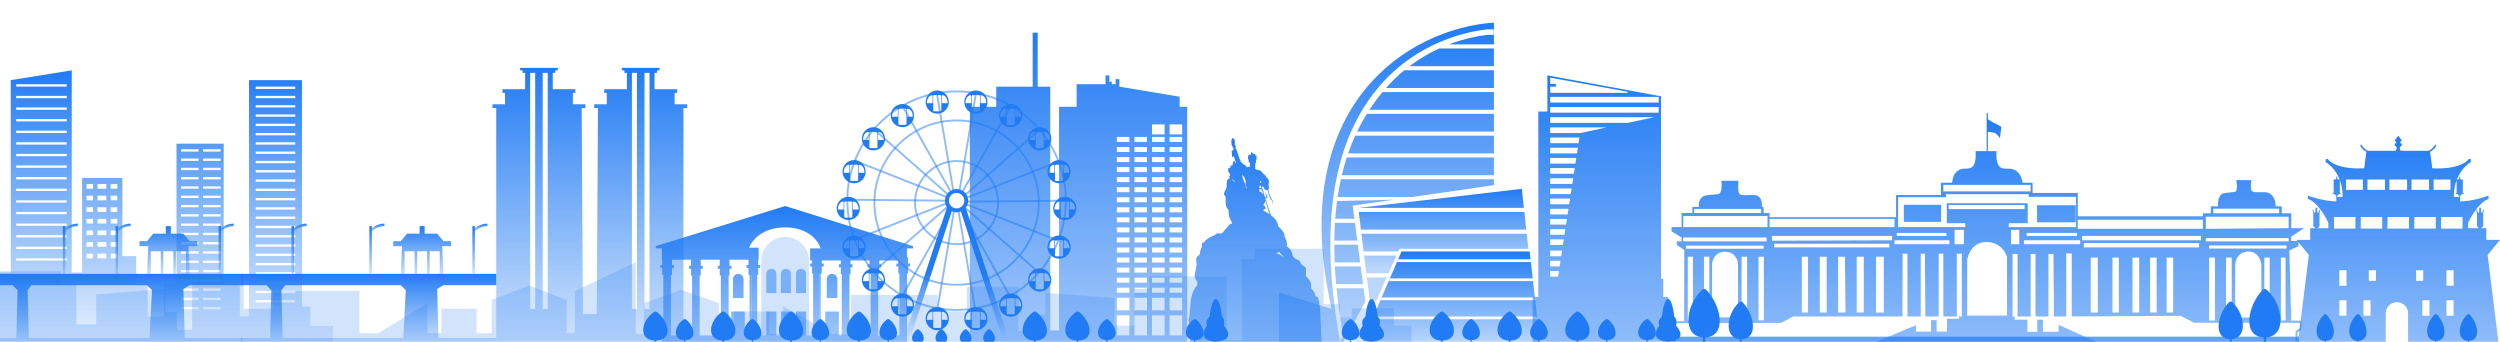 <svg width="995" height="136" viewBox="0 0 995 136" fill="none" xmlns="http://www.w3.org/2000/svg">
<g clip-path="url(#clip0_4303_15382)">
<path fill-rule="evenodd" clip-rule="evenodd" d="M661.075 38.325L615.85 30V44.4H612.25V118.2H610V136.65H664V118.2H661.975V111H661.075V38.325ZM647.796 36.523L616.977 30.898V33.373H619.227V34.498H616.977L616.982 36.973H647.807L647.796 36.523ZM660.177 38.547H616.977V40.797H660.177V38.547ZM627.653 61.047L627.999 58.797H616.977V61.047H627.653ZM639.398 50.703L628.898 52.953H616.977V50.703H639.398ZM628.622 54.75L628.276 57H616.977V54.75H628.622ZM624.884 79.047H616.977V81.297H624.538L624.884 79.047ZM625.16 77.25H616.977V75H625.507L625.16 77.25ZM625.783 73.203H616.977V70.953H626.129L625.783 73.203ZM626.407 69.148H616.977V66.898H626.753L626.407 69.148ZM627.029 65.102H616.977V62.852H627.376L627.029 65.102ZM624.26 83.102H616.977V85.352H623.914L624.26 83.102ZM623.638 87.148H616.977V89.398H623.291L623.638 87.148ZM623.014 91.203H616.977V93.453H622.668L623.014 91.203ZM622.391 95.25H616.977V97.5H622.045L622.391 95.25ZM621.699 99.75H616.977V102H621.353L621.699 99.75ZM621.076 103.797H616.977V106.047H620.73L621.076 103.797ZM620.453 107.852H616.977V110.102H620.106L620.453 107.852ZM658.32 46.648H616.977V48.898H647.82L658.32 46.648ZM660.177 42.602H616.977V44.852H660.177V42.602Z" fill="url(#paint0_linear_4303_15382)"/>
<path d="M303 103.813C303 98.566 307.253 94.312 312.5 94.312V94.312C317.747 94.312 322 98.566 322 103.813V133.5H303V103.813Z" fill="#217BF4" fill-opacity="0.2"/>
<path d="M309 109C309 107.895 308.105 107 307 107V107C305.895 107 305 107.895 305 109V116.635H309V109Z" fill="#227CF4" fill-opacity="0.5"/>
<path fill-rule="evenodd" clip-rule="evenodd" d="M261 97.959L312.5 82L363.376 97.959V98.862H360.967V102.477H361.398V104.885H362.172V106.09H361.398V108.8H361V135H360.968V136.503H263.41V133.492H264V109.401H263.579V106.691H262.805V105.487H263.579V103.38H263.41V98.862H261V97.959ZM357.957 108.8V133.492H349.527V109.097H349.956V106.387H350.73V105.182H349.956V103.677H357.526V104.885H356.752V106.09H357.526V108.8H357.957ZM346.516 109.097V133.492H338.081V109.097H338.515V106.387H339.289V105.182H338.515V103.677H346.085V105.182H345.311V106.387H346.085V109.097H346.516ZM335 109.097V133.492H333.867V124H328.447V133.492H326.64V108.8H327.069V106.09H327.844V104.885H327.069V103.677H334.643V105.182H333.869V106.387H334.643V109.097H335ZM326 133.492H326.038V108.8H326V133.492ZM309 133.492H310.785V124H314.785V133.492H316.785V124H320.785V133.492H323.629V108.8H323.198V106.09H322.424V104.885H323.198V103.677H322.426V98.859H326.617C325.805 96.148 321.975 90.5 312.5 90.5C303.358 90.5 299.173 95.758 298.161 98.562H301.952V103.38H301.778V105.487H302.553V106.691H301.778V109.401H301.348V133.492H305V124H309V133.492ZM298.939 133.492H299V109.401H298.939V133.492ZM290 133.492H290.998V124H296.418V133.492H298.337L298.337 109.401H297.907V106.691H297.133V105.487H297.907V103.38H290.337V105.784H291.111V106.988H290.337V109.698H290V133.492ZM286.895 109.698V133.492H278.465L278.465 109.698H278.896V106.988H279.67V105.784H278.896V103.38H286.466V105.784H285.691V106.988H286.466V109.698H286.895ZM275.454 109.698L275.454 133.492H267.023L267.023 109.401H267.45V106.691H268.225V105.487H267.45V103.38H275.024V105.784H274.25V106.988H275.024V109.698H275.454ZM293.819 109C292.655 109 291.711 109.944 291.711 111.108V118.635H295.926V111.108C295.926 109.944 294.983 109 293.819 109ZM333.266 111.108C333.266 109.944 332.322 109 331.158 109C329.994 109 329.05 109.944 329.05 111.108V118.635H333.266V111.108Z" fill="url(#paint1_linear_4303_15382)"/>
<path fill-rule="evenodd" clip-rule="evenodd" d="M428.5 42.5H421.5V131.5H418V34.5H413V13H411V34.5H396.5V42.5H386V136.5L472.5 137.5V42.5H469.5V38.5L445.5 34.5V31.5H444V33.5H442.5V32.5H441.5V30H440V33.5H428.5V42.5ZM444.5 125.5H449.5V133.5H444.5V125.5ZM449.5 118.5H444.5V123.5H449.5V118.5ZM444.5 114.5H449.5V116.5H444.5V114.5ZM449.5 98.5H444.5V100.5H449.5V98.5ZM444.5 82.5H449.5V84.5H444.5V82.5ZM449.5 66.5H444.5V68.5H449.5V66.5ZM444.5 106.5H449.5V108.5H444.5V106.5ZM449.5 90.5H444.5V92.5H449.5V90.5ZM444.5 74.5H449.5V76.5H444.5V74.5ZM449.5 58.5H444.5V60.5H449.5V58.5ZM444.5 110.5H449.5V112.5H444.5V110.5ZM449.5 94.5H444.5V96.5H449.5V94.5ZM444.5 78.5H449.5V80.5H444.5V78.5ZM449.5 62.5H444.5V64.5H449.5V62.5ZM444.5 102.5H449.5V104.5H444.5V102.5ZM449.5 86.5H444.5V88.5H449.5V86.5ZM444.5 70.5H449.5V72.5H444.5V70.5ZM449.5 54.5H444.5V56.5H449.5V54.5ZM451.5 125.5H456.5V133.5H451.5V125.5ZM456.5 118.5H451.5V123.5H456.5V118.5ZM451.5 114.5H456.5V116.5H451.5V114.5ZM456.5 98.5H451.5V100.5H456.5V98.5ZM451.5 82.5H456.5V84.5H451.5V82.5ZM456.5 66.5H451.5V68.5H456.5V66.5ZM451.5 106.5H456.5V108.5H451.5V106.5ZM456.5 90.5H451.5V92.5H456.5V90.5ZM451.5 74.5H456.5V76.5H451.5V74.5ZM456.5 58.5H451.5V60.5H456.5V58.5ZM451.5 110.5H456.5V112.5H451.5V110.5ZM456.5 94.5H451.5V96.5H456.5V94.5ZM451.5 78.5H456.5V80.5H451.5V78.5ZM456.5 62.5H451.5V64.5H456.5V62.5ZM451.5 102.5H456.5V104.5H451.5V102.5ZM456.5 86.5H451.5V88.5H456.5V86.5ZM451.5 70.5H456.5V72.5H451.5V70.5ZM456.5 54.5H451.5V56.5H456.5V54.5ZM458.5 125.5H463.5V133.5H458.5V125.5ZM463.5 118.5H458.5V123.5H463.5V118.5ZM458.5 49.5H463.5V53.5H458.5V49.5ZM463.5 114.5H458.5V116.5H463.5V114.5ZM458.5 98.5H463.5V100.5H458.5V98.5ZM463.5 82.5H458.5V84.5H463.5V82.5ZM458.5 66.5H463.5V68.5H458.5V66.5ZM463.5 106.5H458.5V108.5H463.5V106.5ZM458.5 90.5H463.5V92.5H458.5V90.5ZM463.5 74.5H458.5V76.5H463.5V74.5ZM458.5 58.5H463.5V60.5H458.5V58.5ZM463.5 110.5H458.5V112.5H463.5V110.5ZM458.5 94.5H463.5V96.5H458.5V94.5ZM463.5 78.5H458.5V80.5H463.5V78.5ZM458.5 62.5H463.5V64.5H458.5V62.5ZM463.5 102.5H458.5V104.5H463.5V102.5ZM458.5 86.5H463.5V88.5H458.5V86.5ZM463.5 70.5H458.5V72.5H463.5V70.5ZM458.5 54.5H463.5V56.5H458.5V54.5ZM470.5 125.5H465.5V133.5H470.5V125.5ZM465.5 118.5H470.5V123.5H465.5V118.5ZM470.5 49.5H465.5V53.5H470.5V49.5ZM465.5 114.5H470.5V116.5H465.5V114.5ZM470.5 98.5H465.5V100.5H470.5V98.5ZM465.5 82.5H470.5V84.5H465.5V82.5ZM470.5 66.5H465.5V68.5H470.5V66.5ZM465.5 106.5H470.5V108.5H465.5V106.5ZM470.5 90.5H465.5V92.5H470.5V90.5ZM465.5 74.5H470.5V76.5H465.5V74.5ZM470.5 58.5H465.5V60.5H470.5V58.5ZM465.5 110.5H470.5V112.5H465.5V110.5ZM470.5 94.5H465.5V96.5H470.5V94.5ZM465.5 78.5H470.5V80.5H465.5V78.5ZM470.5 62.5H465.5V64.5H470.5V62.5ZM465.5 102.5H470.5V104.5H465.5V102.5ZM470.5 86.5H465.5V88.5H470.5V86.5ZM465.5 70.5H470.5V72.5H465.5V70.5ZM470.5 54.5H465.5V56.5H470.5V54.5Z" fill="url(#paint2_linear_4303_15382)"/>
<path opacity="0.5" fill-rule="evenodd" clip-rule="evenodd" d="M380.714 122.962C404.515 122.962 423.81 103.667 423.81 79.866C423.81 56.065 404.515 36.77 380.714 36.77C356.912 36.77 337.617 56.065 337.617 79.866C337.617 103.667 356.912 122.962 380.714 122.962ZM380.714 123.732C404.94 123.732 424.58 104.092 424.58 79.866C424.58 55.639 404.94 36 380.714 36C356.487 36 336.848 55.639 336.848 79.866C336.848 104.092 356.487 123.732 380.714 123.732Z" fill="#217BF4"/>
<path opacity="0.5" fill-rule="evenodd" clip-rule="evenodd" d="M388.793 37.214L382.251 76.077L381.492 75.95L388.034 37.086L388.793 37.214ZM402.601 42.34L383.361 76.587L382.691 76.21L401.93 41.964L402.601 42.34Z" fill="#217BF4"/>
<path opacity="0.5" fill-rule="evenodd" clip-rule="evenodd" d="M388.406 122.739L381.864 83.876L381.105 84.004L387.647 122.867L388.406 122.739ZM402.214 117.613L382.975 83.366L382.304 83.743L401.543 117.99L402.214 117.613Z" fill="#217BF4"/>
<path opacity="0.5" fill-rule="evenodd" clip-rule="evenodd" d="M413.881 51.962L384.291 77.992L383.782 77.414L413.373 51.384L413.881 51.962ZM421.362 64.65L384.831 79.088L384.548 78.372L421.079 63.934L421.362 64.65Z" fill="#217BF4"/>
<path opacity="0.5" fill-rule="evenodd" clip-rule="evenodd" d="M413.494 107.999L383.904 81.969L383.396 82.547L412.986 108.577L413.494 107.999ZM420.975 95.311L384.444 80.873L384.161 81.589L420.692 96.026L420.975 95.311Z" fill="#217BF4"/>
<path opacity="0.5" fill-rule="evenodd" clip-rule="evenodd" d="M424.199 80.254L384.566 80.639L384.559 79.869L424.192 79.484L424.199 80.254Z" fill="#217BF4"/>
<path opacity="0.5" fill-rule="evenodd" clip-rule="evenodd" d="M372.434 36.831L378.975 75.695L379.734 75.567L373.193 36.703L372.434 36.831ZM358.626 41.958L377.865 76.204L378.536 75.827L359.297 41.581L358.626 41.958Z" fill="#217BF4"/>
<path opacity="0.5" fill-rule="evenodd" clip-rule="evenodd" d="M372.821 122.357L379.362 83.493L380.121 83.621L373.58 122.484L372.821 122.357ZM359.012 117.23L378.252 82.984L378.923 83.361L359.683 117.607L359.012 117.23Z" fill="#217BF4"/>
<path opacity="0.5" fill-rule="evenodd" clip-rule="evenodd" d="M347.346 51.571L376.936 77.602L377.444 77.024L347.854 50.993L347.346 51.571ZM339.865 64.26L376.396 78.697L376.679 77.981L340.148 63.544L339.865 64.26Z" fill="#217BF4"/>
<path opacity="0.5" fill-rule="evenodd" clip-rule="evenodd" d="M347.728 107.608L377.319 81.578L377.827 82.156L348.237 108.186L347.728 107.608ZM340.248 94.92L376.779 80.482L377.061 81.198L340.53 95.636L340.248 94.92Z" fill="#217BF4"/>
<path opacity="0.5" fill-rule="evenodd" clip-rule="evenodd" d="M337.023 79.863L376.657 80.248L376.664 79.478L337.031 79.094L337.023 79.863Z" fill="#217BF4"/>
<path opacity="0.5" fill-rule="evenodd" clip-rule="evenodd" d="M380.717 112.961C398.568 112.961 413.039 98.49 413.039 80.639C413.039 62.788 398.568 48.316 380.717 48.316C362.866 48.316 348.395 62.788 348.395 80.639C348.395 98.49 362.866 112.961 380.717 112.961ZM380.717 113.731C398.993 113.731 413.809 98.915 413.809 80.639C413.809 62.363 398.993 47.547 380.717 47.547C362.441 47.547 347.625 62.363 347.625 80.639C347.625 98.915 362.441 113.731 380.717 113.731Z" fill="#217BF4"/>
<path opacity="0.5" fill-rule="evenodd" clip-rule="evenodd" d="M380.716 96.795C389.641 96.795 396.877 89.559 396.877 80.634C396.877 71.708 389.641 64.473 380.716 64.473C371.79 64.473 364.555 71.708 364.555 80.634C364.555 89.559 371.79 96.795 380.716 96.795ZM380.716 97.564C390.066 97.564 397.647 89.984 397.647 80.634C397.647 71.283 390.066 63.703 380.716 63.703C371.365 63.703 363.785 71.283 363.785 80.634C363.785 89.984 371.365 97.564 380.716 97.564Z" fill="#217BF4"/>
<path fill-rule="evenodd" clip-rule="evenodd" d="M388.41 45.235C390.961 45.235 393.028 43.168 393.028 40.617C393.028 38.067 390.961 36 388.41 36C385.86 36 383.793 38.067 383.793 40.617C383.793 43.168 385.86 45.235 388.41 45.235ZM387.25 37.847C386.995 37.847 386.788 38.054 386.788 38.309V43.85C386.788 44.105 386.995 44.311 387.25 44.311H389.558C389.814 44.311 390.02 44.105 390.02 43.85V38.309C390.02 38.054 389.814 37.847 389.558 37.847H387.25ZM386.557 38.078V40.848C386.557 40.976 386.454 41.079 386.326 41.079H384.479C384.352 41.079 384.248 40.976 384.255 40.849C384.314 39.774 384.787 38.019 386.326 37.859C386.453 37.846 386.557 37.95 386.557 38.078ZM390.251 40.848V38.078C390.251 37.95 390.356 37.846 390.483 37.859C392.021 38.019 392.495 39.774 392.553 40.849C392.56 40.976 392.457 41.079 392.329 41.079H390.482C390.355 41.079 390.251 40.976 390.251 40.848Z" fill="#217BF4"/>
<path fill-rule="evenodd" clip-rule="evenodd" d="M402.262 126.04C404.812 126.04 406.879 123.972 406.879 121.422C406.879 118.872 404.812 116.805 402.262 116.805C399.712 116.805 397.645 118.872 397.645 121.422C397.645 123.972 399.712 126.04 402.262 126.04ZM401.101 118.652C400.846 118.652 400.64 118.858 400.64 119.113V124.654C400.64 124.909 400.846 125.116 401.101 125.116H403.41C403.665 125.116 403.872 124.909 403.872 124.654V119.113C403.872 118.858 403.665 118.652 403.41 118.652H401.101ZM400.409 118.883V121.653C400.409 121.781 400.305 121.884 400.178 121.884H398.331C398.203 121.884 398.1 121.781 398.107 121.653C398.165 120.579 398.639 118.823 400.178 118.663C400.304 118.65 400.409 118.755 400.409 118.883ZM404.103 121.653V118.883C404.103 118.755 404.207 118.65 404.334 118.663C405.873 118.823 406.346 120.579 406.405 121.653C406.412 121.781 406.308 121.884 406.181 121.884H404.334C404.206 121.884 404.103 121.781 404.103 121.653Z" fill="#217BF4"/>
<path fill-rule="evenodd" clip-rule="evenodd" d="M388.41 131.43C390.961 131.43 393.028 129.363 393.028 126.813C393.028 124.263 390.961 122.195 388.41 122.195C385.86 122.195 383.793 124.263 383.793 126.813C383.793 129.363 385.86 131.43 388.41 131.43ZM387.25 124.042C386.995 124.042 386.788 124.249 386.788 124.504V130.045C386.788 130.3 386.995 130.507 387.25 130.507H389.558C389.814 130.507 390.02 130.3 390.02 130.045V124.504C390.02 124.249 389.814 124.042 389.558 124.042H387.25ZM386.557 124.273V127.044C386.557 127.171 386.454 127.275 386.326 127.275H384.479C384.352 127.275 384.248 127.171 384.255 127.044C384.314 125.97 384.787 124.214 386.326 124.054C386.453 124.041 386.557 124.146 386.557 124.273ZM390.251 127.044V124.273C390.251 124.146 390.356 124.041 390.483 124.054C392.021 124.214 392.495 125.97 392.553 127.044C392.56 127.171 392.457 127.275 392.329 127.275H390.482C390.355 127.275 390.251 127.171 390.251 127.044Z" fill="#217BF4"/>
<path fill-rule="evenodd" clip-rule="evenodd" d="M402.262 50.626C404.812 50.626 406.879 48.558 406.879 46.008C406.879 43.458 404.812 41.391 402.262 41.391C399.712 41.391 397.645 43.458 397.645 46.008C397.645 48.558 399.712 50.626 402.262 50.626ZM401.101 43.238C400.846 43.238 400.64 43.444 400.64 43.699V49.24C400.64 49.495 400.846 49.702 401.101 49.702H403.41C403.665 49.702 403.872 49.495 403.872 49.24V43.699C403.872 43.444 403.665 43.238 403.41 43.238H401.101ZM400.409 43.468V46.239C400.409 46.367 400.305 46.47 400.178 46.47H398.331C398.203 46.47 398.1 46.367 398.107 46.239C398.165 45.165 398.639 43.409 400.178 43.249C400.304 43.236 400.409 43.341 400.409 43.468ZM404.103 46.239V43.468C404.103 43.341 404.207 43.236 404.334 43.249C405.873 43.409 406.346 45.165 406.405 46.239C406.412 46.367 406.308 46.47 406.181 46.47H404.334C404.206 46.47 404.103 46.367 404.103 46.239Z" fill="#217BF4"/>
<path fill-rule="evenodd" clip-rule="evenodd" d="M413.805 116.04C416.355 116.04 418.422 113.972 418.422 111.422C418.422 108.872 416.355 106.805 413.805 106.805C411.255 106.805 409.188 108.872 409.188 111.422C409.188 113.972 411.255 116.04 413.805 116.04ZM412.644 108.652C412.389 108.652 412.183 108.858 412.183 109.113V114.654C412.183 114.909 412.389 115.116 412.644 115.116H414.953C415.208 115.116 415.415 114.909 415.415 114.654V109.113C415.415 108.858 415.208 108.652 414.953 108.652H412.644ZM411.952 108.883V111.653C411.952 111.781 411.848 111.884 411.721 111.884H409.874C409.746 111.884 409.643 111.781 409.65 111.653C409.708 110.579 410.182 108.823 411.721 108.663C411.847 108.65 411.952 108.755 411.952 108.883ZM415.646 111.653V108.883C415.646 108.755 415.75 108.65 415.877 108.663C417.416 108.823 417.889 110.579 417.948 111.653C417.955 111.781 417.851 111.884 417.724 111.884H415.877C415.749 111.884 415.646 111.781 415.646 111.653Z" fill="#217BF4"/>
<path fill-rule="evenodd" clip-rule="evenodd" d="M413.805 59.86C416.355 59.86 418.422 57.793 418.422 55.242C418.422 52.692 416.355 50.625 413.805 50.625C411.255 50.625 409.188 52.692 409.188 55.242C409.188 57.793 411.255 59.86 413.805 59.86ZM412.644 52.472C412.389 52.472 412.183 52.679 412.183 52.934V58.475C412.183 58.73 412.389 58.936 412.644 58.936H414.953C415.208 58.936 415.415 58.73 415.415 58.475V52.934C415.415 52.679 415.208 52.472 414.953 52.472H412.644ZM411.952 52.703V55.473C411.952 55.601 411.848 55.704 411.721 55.704H409.874C409.746 55.704 409.643 55.601 409.65 55.474C409.708 54.399 410.182 52.644 411.721 52.484C411.847 52.471 411.952 52.575 411.952 52.703ZM415.646 55.473V52.703C415.646 52.575 415.75 52.471 415.877 52.484C417.416 52.644 417.889 54.399 417.948 55.474C417.955 55.601 417.851 55.704 417.724 55.704H415.877C415.749 55.704 415.646 55.601 415.646 55.473Z" fill="#217BF4"/>
<path fill-rule="evenodd" clip-rule="evenodd" d="M421.504 102.954C424.054 102.954 426.122 100.886 426.122 98.336C426.122 95.786 424.054 93.719 421.504 93.719C418.954 93.719 416.887 95.786 416.887 98.336C416.887 100.886 418.954 102.954 421.504 102.954ZM420.344 95.566C420.088 95.566 419.882 95.772 419.882 96.028V101.568C419.882 101.823 420.088 102.03 420.344 102.03H422.652C422.907 102.03 423.114 101.823 423.114 101.568V96.028C423.114 95.772 422.907 95.566 422.652 95.566H420.344ZM419.651 95.797V98.567C419.651 98.695 419.548 98.798 419.42 98.798H417.573C417.446 98.798 417.342 98.695 417.349 98.567C417.408 97.493 417.881 95.737 419.42 95.578C419.547 95.564 419.651 95.669 419.651 95.797ZM423.345 98.567V95.797C423.345 95.669 423.449 95.564 423.576 95.578C425.115 95.737 425.588 97.493 425.647 98.567C425.654 98.695 425.55 98.798 425.423 98.798H423.576C423.448 98.798 423.345 98.695 423.345 98.567Z" fill="#217BF4"/>
<path fill-rule="evenodd" clip-rule="evenodd" d="M421.504 72.938C424.054 72.938 426.122 70.871 426.122 68.321C426.122 65.77 424.054 63.703 421.504 63.703C418.954 63.703 416.887 65.77 416.887 68.321C416.887 70.871 418.954 72.938 421.504 72.938ZM420.344 65.55C420.088 65.55 419.882 65.757 419.882 66.012V71.553C419.882 71.808 420.088 72.015 420.344 72.015H422.652C422.907 72.015 423.114 71.808 423.114 71.553V66.012C423.114 65.757 422.907 65.55 422.652 65.55H420.344ZM419.651 65.781V68.552C419.651 68.679 419.548 68.782 419.42 68.782H417.573C417.446 68.782 417.342 68.679 417.349 68.552C417.408 67.478 417.881 65.722 419.42 65.562C419.547 65.549 419.651 65.653 419.651 65.781ZM423.345 68.552V65.781C423.345 65.653 423.449 65.549 423.576 65.562C425.115 65.722 425.588 67.478 425.647 68.552C425.654 68.679 425.55 68.782 425.423 68.782H423.576C423.448 68.782 423.345 68.679 423.345 68.552Z" fill="#217BF4"/>
<path fill-rule="evenodd" clip-rule="evenodd" d="M423.813 87.563C426.363 87.563 428.43 85.496 428.43 82.946C428.43 80.395 426.363 78.328 423.813 78.328C421.263 78.328 419.195 80.395 419.195 82.946C419.195 85.496 421.263 87.563 423.813 87.563ZM422.652 80.175C422.397 80.175 422.19 80.382 422.19 80.637V86.178C422.19 86.433 422.397 86.64 422.652 86.64H424.961C425.216 86.64 425.423 86.433 425.423 86.178V80.637C425.423 80.382 425.216 80.175 424.961 80.175H422.652ZM421.96 80.406V83.177C421.96 83.304 421.856 83.407 421.729 83.407H419.882C419.754 83.407 419.65 83.304 419.657 83.177C419.716 82.103 420.19 80.347 421.728 80.187C421.855 80.174 421.96 80.278 421.96 80.406ZM425.654 83.177V80.406C425.654 80.278 425.758 80.174 425.885 80.187C427.424 80.347 427.897 82.103 427.956 83.177C427.963 83.304 427.859 83.407 427.731 83.407H425.884C425.757 83.407 425.654 83.304 425.654 83.177Z" fill="#217BF4"/>
<path fill-rule="evenodd" clip-rule="evenodd" d="M373.019 45.235C370.469 45.235 368.402 43.168 368.402 40.617C368.402 38.067 370.469 36 373.019 36C375.569 36 377.637 38.067 377.637 40.617C377.637 43.168 375.569 45.235 373.019 45.235ZM374.18 37.847C374.435 37.847 374.642 38.054 374.642 38.309V43.85C374.642 44.105 374.435 44.311 374.18 44.311H371.871C371.616 44.311 371.409 44.105 371.409 43.85V38.309C371.409 38.054 371.616 37.847 371.871 37.847H374.18ZM374.872 38.078V40.848C374.872 40.976 374.976 41.079 375.103 41.079H376.95C377.078 41.079 377.182 40.976 377.175 40.849C377.116 39.774 376.642 38.019 375.104 37.859C374.977 37.846 374.872 37.95 374.872 38.078ZM371.178 40.848V38.078C371.178 37.95 371.074 37.846 370.947 37.859C369.409 38.019 368.935 39.774 368.876 40.849C368.869 40.976 368.973 41.079 369.101 41.079H370.948C371.075 41.079 371.178 40.976 371.178 40.848Z" fill="#217BF4"/>
<path fill-rule="evenodd" clip-rule="evenodd" d="M359.168 126.04C356.618 126.04 354.55 123.972 354.55 121.422C354.55 118.872 356.618 116.805 359.168 116.805C361.718 116.805 363.785 118.872 363.785 121.422C363.785 123.972 361.718 126.04 359.168 126.04ZM360.328 118.652C360.583 118.652 360.79 118.858 360.79 119.113V124.654C360.79 124.909 360.583 125.116 360.328 125.116H358.02C357.765 125.116 357.558 124.909 357.558 124.654V119.113C357.558 118.858 357.765 118.652 358.02 118.652H360.328ZM361.021 118.883V121.653C361.021 121.781 361.124 121.884 361.252 121.884H363.099C363.226 121.884 363.33 121.781 363.323 121.653C363.264 120.579 362.791 118.823 361.252 118.663C361.125 118.65 361.021 118.755 361.021 118.883ZM357.327 121.653V118.883C357.327 118.755 357.222 118.65 357.096 118.663C355.557 118.823 355.083 120.579 355.025 121.653C355.018 121.781 355.122 121.884 355.249 121.884H357.096C357.224 121.884 357.327 121.781 357.327 121.653Z" fill="#217BF4"/>
<path fill-rule="evenodd" clip-rule="evenodd" d="M373.019 131.43C370.469 131.43 368.402 129.363 368.402 126.813C368.402 124.263 370.469 122.195 373.019 122.195C375.569 122.195 377.637 124.263 377.637 126.813C377.637 129.363 375.569 131.43 373.019 131.43ZM374.18 124.042C374.435 124.042 374.642 124.249 374.642 124.504V130.045C374.642 130.3 374.435 130.507 374.18 130.507H371.871C371.616 130.507 371.409 130.3 371.409 130.045V124.504C371.409 124.249 371.616 124.042 371.871 124.042H374.18ZM374.872 124.273V127.044C374.872 127.171 374.976 127.275 375.103 127.275H376.95C377.078 127.275 377.182 127.171 377.175 127.044C377.116 125.97 376.642 124.214 375.104 124.054C374.977 124.041 374.872 124.146 374.872 124.273ZM371.178 127.044V124.273C371.178 124.146 371.074 124.041 370.947 124.054C369.409 124.214 368.935 125.97 368.876 127.044C368.869 127.171 368.973 127.275 369.101 127.275H370.948C371.075 127.275 371.178 127.171 371.178 127.044Z" fill="#217BF4"/>
<path fill-rule="evenodd" clip-rule="evenodd" d="M359.168 50.626C356.618 50.626 354.55 48.558 354.55 46.008C354.55 43.458 356.618 41.391 359.168 41.391C361.718 41.391 363.785 43.458 363.785 46.008C363.785 48.558 361.718 50.626 359.168 50.626ZM360.328 43.238C360.583 43.238 360.79 43.444 360.79 43.699V49.24C360.79 49.495 360.583 49.702 360.328 49.702H358.02C357.765 49.702 357.558 49.495 357.558 49.24V43.699C357.558 43.444 357.765 43.238 358.02 43.238H360.328ZM361.021 43.468V46.239C361.021 46.367 361.124 46.47 361.252 46.47H363.099C363.226 46.47 363.33 46.367 363.323 46.239C363.264 45.165 362.791 43.409 361.252 43.249C361.125 43.236 361.021 43.341 361.021 43.468ZM357.327 46.239V43.468C357.327 43.341 357.222 43.236 357.096 43.249C355.557 43.409 355.083 45.165 355.025 46.239C355.018 46.367 355.122 46.47 355.249 46.47H357.096C357.224 46.47 357.327 46.367 357.327 46.239Z" fill="#217BF4"/>
<path fill-rule="evenodd" clip-rule="evenodd" d="M347.625 116.04C345.075 116.04 343.007 113.972 343.007 111.422C343.007 108.872 345.075 106.805 347.625 106.805C350.175 106.805 352.242 108.872 352.242 111.422C352.242 113.972 350.175 116.04 347.625 116.04ZM348.785 108.652C349.04 108.652 349.247 108.858 349.247 109.113V114.654C349.247 114.909 349.04 115.116 348.785 115.116H346.477C346.222 115.116 346.015 114.909 346.015 114.654V109.113C346.015 108.858 346.222 108.652 346.477 108.652H348.785ZM349.478 108.883V111.653C349.478 111.781 349.581 111.884 349.709 111.884H351.556C351.683 111.884 351.787 111.781 351.78 111.653C351.721 110.579 351.248 108.823 349.709 108.663C349.582 108.65 349.478 108.755 349.478 108.883ZM345.784 111.653V108.883C345.784 108.755 345.679 108.65 345.553 108.663C344.014 108.823 343.541 110.579 343.482 111.653C343.475 111.781 343.579 111.884 343.706 111.884H345.553C345.681 111.884 345.784 111.781 345.784 111.653Z" fill="#217BF4"/>
<path fill-rule="evenodd" clip-rule="evenodd" d="M347.625 59.86C345.075 59.86 343.007 57.793 343.007 55.242C343.007 52.692 345.075 50.625 347.625 50.625C350.175 50.625 352.242 52.692 352.242 55.242C352.242 57.793 350.175 59.86 347.625 59.86ZM348.785 52.472C349.04 52.472 349.247 52.679 349.247 52.934V58.475C349.247 58.73 349.04 58.936 348.785 58.936H346.477C346.222 58.936 346.015 58.73 346.015 58.475V52.934C346.015 52.679 346.222 52.472 346.477 52.472H348.785ZM349.478 52.703V55.473C349.478 55.601 349.581 55.704 349.709 55.704H351.556C351.683 55.704 351.787 55.601 351.78 55.474C351.721 54.399 351.248 52.644 349.709 52.484C349.582 52.471 349.478 52.575 349.478 52.703ZM345.784 55.473V52.703C345.784 52.575 345.679 52.471 345.553 52.484C344.014 52.644 343.541 54.399 343.482 55.474C343.475 55.601 343.579 55.704 343.706 55.704H345.553C345.681 55.704 345.784 55.601 345.784 55.473Z" fill="#217BF4"/>
<path fill-rule="evenodd" clip-rule="evenodd" d="M339.926 102.954C337.375 102.954 335.308 100.886 335.308 98.336C335.308 95.786 337.375 93.719 339.926 93.719C342.476 93.719 344.543 95.786 344.543 98.336C344.543 100.886 342.476 102.954 339.926 102.954ZM341.086 95.566C341.341 95.566 341.548 95.772 341.548 96.028V101.568C341.548 101.823 341.341 102.03 341.086 102.03H338.777C338.522 102.03 338.316 101.823 338.316 101.568V96.028C338.316 95.772 338.522 95.566 338.777 95.566H341.086ZM341.779 95.797V98.567C341.779 98.695 341.882 98.798 342.01 98.798H343.857C343.984 98.798 344.088 98.695 344.081 98.567C344.022 97.493 343.549 95.737 342.01 95.578C341.883 95.564 341.779 95.669 341.779 95.797ZM338.085 98.567V95.797C338.085 95.669 337.98 95.564 337.853 95.578C336.315 95.737 335.841 97.493 335.782 98.567C335.776 98.695 335.879 98.798 336.007 98.798H337.854C337.981 98.798 338.085 98.695 338.085 98.567Z" fill="#217BF4"/>
<path fill-rule="evenodd" clip-rule="evenodd" d="M339.926 72.938C337.375 72.938 335.308 70.871 335.308 68.321C335.308 65.77 337.375 63.703 339.926 63.703C342.476 63.703 344.543 65.77 344.543 68.321C344.543 70.871 342.476 72.938 339.926 72.938ZM341.086 65.55C341.341 65.55 341.548 65.757 341.548 66.012V71.553C341.548 71.808 341.341 72.015 341.086 72.015H338.777C338.522 72.015 338.316 71.808 338.316 71.553V66.012C338.316 65.757 338.522 65.55 338.777 65.55H341.086ZM341.779 65.781V68.552C341.779 68.679 341.882 68.782 342.01 68.782H343.857C343.984 68.782 344.088 68.679 344.081 68.552C344.022 67.478 343.549 65.722 342.01 65.562C341.883 65.549 341.779 65.653 341.779 65.781ZM338.085 68.552V65.781C338.085 65.653 337.98 65.549 337.853 65.562C336.315 65.722 335.841 67.478 335.782 68.552C335.776 68.679 335.879 68.782 336.007 68.782H337.854C337.981 68.782 338.085 68.679 338.085 68.552Z" fill="#217BF4"/>
<path fill-rule="evenodd" clip-rule="evenodd" d="M337.617 87.563C335.067 87.563 332.999 85.496 332.999 82.946C332.999 80.395 335.067 78.328 337.617 78.328C340.167 78.328 342.234 80.395 342.234 82.946C342.234 85.496 340.167 87.563 337.617 87.563ZM338.778 80.175C339.033 80.175 339.239 80.382 339.239 80.637V86.178C339.239 86.433 339.033 86.64 338.778 86.64H336.469C336.214 86.64 336.007 86.433 336.007 86.178V80.637C336.007 80.382 336.214 80.175 336.469 80.175H338.778ZM339.47 80.406V83.177C339.47 83.304 339.573 83.407 339.701 83.407H341.548C341.675 83.407 341.779 83.304 341.772 83.177C341.713 82.103 341.24 80.347 339.701 80.187C339.575 80.174 339.47 80.278 339.47 80.406ZM335.776 83.177V80.406C335.776 80.278 335.672 80.174 335.545 80.187C334.006 80.347 333.533 82.103 333.474 83.177C333.467 83.304 333.571 83.407 333.698 83.407H335.545C335.673 83.407 335.776 83.304 335.776 83.177Z" fill="#217BF4"/>
<path fill-rule="evenodd" clip-rule="evenodd" d="M380.715 82.946C382.415 82.946 383.793 81.568 383.793 79.868C383.793 78.167 382.415 76.789 380.715 76.789C379.015 76.789 377.637 78.167 377.637 79.868C377.637 81.568 379.015 82.946 380.715 82.946ZM380.715 84.485C383.265 84.485 385.333 82.418 385.333 79.868C385.333 77.317 383.265 75.25 380.715 75.25C378.165 75.25 376.098 77.317 376.098 79.868C376.098 82.418 378.165 84.485 380.715 84.485Z" fill="#217BF4"/>
<path fill-rule="evenodd" clip-rule="evenodd" d="M359.996 134.119L377.064 81.988L379.258 82.707L362.19 134.837L359.996 134.119Z" fill="url(#paint3_linear_4303_15382)"/>
<path fill-rule="evenodd" clip-rule="evenodd" d="M401.321 134.486L384.253 82.356L382.059 83.074L399.127 135.205L401.321 134.486Z" fill="url(#paint4_linear_4303_15382)"/>
<path fill-rule="evenodd" clip-rule="evenodd" d="M197.5 137.5V43H196V41.5H201V37H200V35.5H209V29H208V28H207V27H222V28H221V29H220V35.5H229V37H228V41.5H233V43H231.5L232 125H234H235.5H237.5L238 43H236.5V41.5H241.5V37H240.5V35.5H249.5V29H248.5V28H247.5V27H262.5V28H261.5V29H260.5V35.5H269.5V37H268.5V41.5H273.5V43H272V137.5H235.5H234H197.5ZM213 29H211V123H213V29ZM216 29H218V123H216V29ZM256.5 29H258.5V123H256.5V29ZM253.5 29H251.5V123H253.5V29Z" fill="url(#paint5_linear_4303_15382)"/>
<path fill-rule="evenodd" clip-rule="evenodd" d="M514.359 101.169C513.999 99.239 512.199 97.999 512.199 97.999C512.354 96.485 511.957 95.662 511.626 94.971C511.444 94.593 511.282 94.255 511.239 93.864C511.239 93.819 511.238 93.773 511.235 93.729V93.455C511.216 93.401 511.195 93.346 511.171 93.291C511.03 92.702 510.693 92.25 510.41 91.871C510.318 91.748 510.231 91.632 510.159 91.522C509.799 91.108 508.719 90.006 508.719 90.006C508.359 87.111 505.839 85.733 505.839 85.733L503.56 78.842C503.56 78.842 503.92 79.118 504.279 78.842C504.558 78.629 504.405 78.249 504.21 77.768C504.154 77.629 504.094 77.481 504.04 77.326C503.8 76.775 503.92 76.224 503.92 76.224H503.8C503.636 76.975 503.807 77.534 503.932 77.945C503.991 78.137 504.04 78.297 504.04 78.429C504.04 78.842 503.44 78.429 503.44 78.429L502.24 74.57C502.48 74.432 502.6 74.157 502.6 74.157L502.84 74.432C503.44 76.086 504.52 75.672 504.52 75.672C504.639 76.224 505.239 78.705 505.72 79.256C506.199 79.669 506.439 80.221 506.439 80.496C506.439 80.772 506.68 80.772 506.68 80.772C506.68 80.772 506.799 80.358 506.08 79.118C505.239 77.878 504.76 75.535 504.76 75.535C505.36 74.984 504.879 73.605 504.879 73.605V73.054C505.061 73.054 505.037 72.661 505.014 72.291C505.007 72.171 505 72.053 505 71.951C505 71.551 504.549 71.151 504.521 71.126H504.522C504.522 71.111 504.521 71.096 504.519 71.082C504.507 70.835 504.387 70.711 504.16 70.711C503.92 70.711 503.92 70.298 503.92 70.298C503.92 70.02 503.677 69.848 503.359 69.622C503.045 69.399 502.658 69.123 502.36 68.644C501.76 67.679 500.8 67.679 500.8 67.679C500.8 67.679 500.56 67.403 500.32 67.541C499.96 67.679 499.72 67.266 499.72 67.266C499.601 66.99 499.48 67.128 499.48 67.128C499.465 67.093 499.454 67.047 499.445 66.993C499.499 66.99 499.551 66.989 499.601 66.989C499.507 66.774 499.56 66.14 499.587 65.806C499.595 65.711 499.601 65.641 499.601 65.611C499.601 65.473 499.481 65.335 499.481 65.335H499.477C499.477 65.333 499.477 65.331 499.477 65.33L499.471 65.314C499.545 65.189 499.601 65.061 499.601 65.061C499.72 65.198 499.96 64.647 499.96 64.372C499.96 64.096 499.84 64.096 499.84 64.096V63.958C499.84 63.82 499.901 63.751 499.96 63.682C500.013 63.621 500.066 63.56 500.078 63.452C500.082 63.513 500.082 63.55 500.082 63.55C500.082 63.525 500.086 63.481 500.091 63.426C500.103 63.288 500.123 63.077 500.103 62.899C500.12 62.484 500.117 61.981 499.96 61.891C499.84 61.753 499.72 62.029 499.72 62.029C499.601 60.926 498.52 61.202 498.52 61.202V60.926C498.52 60.513 498.281 60.651 498.281 60.651C498.281 60.651 498.281 60.513 498.16 60.375C498.041 60.375 498.041 60.788 498.041 60.788C497.8 60.788 497.92 61.34 497.92 61.34C497.8 61.615 497.681 61.615 497.681 61.615C496.361 61.202 496.721 63.407 496.84 63.545C496.84 63.682 496.96 63.545 496.96 63.545V64.096V64.372C497.081 64.647 497.321 64.647 497.321 64.647C497.321 64.923 497.56 65.061 497.56 65.061V65.474C497.381 65.474 497.403 65.707 497.426 65.939C497.433 66.017 497.441 66.094 497.441 66.163C497.441 66.439 497.321 66.439 497.321 66.439C496.902 66.359 496.687 66.465 496.532 66.541C496.421 66.595 496.341 66.634 496.24 66.577C496.209 66.54 496.178 66.485 496.139 66.418C496.032 66.23 495.874 65.953 495.521 65.75C495.494 65.74 495.467 65.731 495.441 65.723C495.32 65.629 495.197 65.561 495.104 65.51C495.082 65.497 495.061 65.486 495.043 65.475C494.923 65.475 494.803 65.338 494.682 65.2C494.443 64.786 494.083 64.648 494.083 64.648C494.083 64.348 493.893 64.339 493.788 64.356C493.766 64.351 493.744 64.349 493.723 64.35C493.721 64.227 493.697 63.654 493.483 63.408C493.286 63.295 493.009 62.254 492.848 61.655C492.813 61.525 492.785 61.415 492.763 61.341C492.67 61.02 492.504 61.031 492.435 61.052C492.428 61.05 492.421 61.048 492.414 61.046C492.636 60.643 492.403 60.376 492.403 60.376C492.164 59.963 492.043 59.411 492.043 59.274C492.043 59.198 491.971 59.205 491.906 59.227C491.885 59.205 491.842 59.209 491.799 59.221C491.796 59.196 491.791 59.167 491.785 59.136C491.757 58.981 491.715 58.751 491.803 58.447C491.803 58.033 491.443 57.482 491.443 57.482V56.379C491.443 55.828 491.443 55.69 491.323 55.553C491.279 55.553 491.252 55.571 491.235 55.594C491.225 55.579 491.214 55.565 491.201 55.551H491.198C491.174 55.245 491.069 55.139 490.964 55.139C490.941 55.139 490.922 55.144 490.907 55.153C490.885 55.142 490.863 55.138 490.841 55.138C490.831 55.138 490.822 55.139 490.814 55.14C490.784 55.071 490.724 55.001 490.604 55.001C490.582 55.001 490.563 55.004 490.546 55.008C490.527 55.003 490.505 55 490.481 55C490.255 55 490.349 55.246 490.36 55.273L490.359 55.274C490.217 55.112 490.203 55.392 490.188 55.672C490.179 55.86 490.169 56.047 490.121 56.102C490.002 56.24 490.121 56.792 490.121 56.792C490.121 57.481 490.241 57.894 490.602 58.445C490.962 58.997 490.961 59.686 490.961 59.686C490.961 59.686 490.602 59.824 490.361 59.962C490.121 60.099 490.241 60.513 490.241 60.513C490.361 61.064 490.361 62.166 490.361 62.442C490.361 62.517 490.414 62.521 490.492 62.486C490.555 62.594 490.92 62.287 491.101 62.124C491.458 63.85 491.921 64.647 491.921 64.647C491.801 64.785 491.921 65.061 491.921 65.061C491.681 64.923 491.562 64.647 491.441 64.234C491.321 63.82 491.081 63.958 491.081 63.958C490.481 64.785 490.602 65.612 490.602 65.612C490.602 65.75 490.361 65.888 490.361 65.888H489.881C489.642 65.888 489.761 66.577 489.761 66.577L489.642 66.715C489.521 66.715 489.402 66.783 489.281 66.852C489.161 66.921 489.042 66.99 488.921 66.99C488.792 66.916 488.803 67.042 488.82 67.261C488.835 67.448 488.856 67.701 488.801 67.955C488.725 68.306 488.843 68.377 488.97 68.454C489.043 68.498 489.117 68.544 489.161 68.644C489.214 68.765 489.29 68.886 489.358 68.995C489.445 69.135 489.521 69.256 489.521 69.333C489.642 69.471 489.521 69.884 489.521 69.884L489.281 70.022V70.298C489.281 70.298 489.042 70.298 489.042 70.436C489.042 70.495 489.087 70.503 489.157 70.516C489.242 70.53 489.363 70.551 489.486 70.674L489.399 70.724V71C489.399 71 489.159 71 489.159 71.138C489.137 71.138 489.127 71.138 489.127 71.138C489.127 71.139 489.133 71.14 489.145 71.143L489.16 71.145C488.201 71.359 488.201 72.561 488.201 74.019C488.201 74.874 487.97 75.252 487.709 75.679C487.55 75.94 487.378 76.219 487.242 76.637C486.882 77.74 487.842 78.291 487.842 78.291C487.767 78.893 487.785 79.335 487.81 79.916C487.825 80.266 487.842 80.668 487.842 81.185C487.842 81.607 487.954 81.99 488.11 82.319C488.344 82.975 488.788 83.461 489.015 83.68C488.847 84.788 489.117 86.165 489.426 86.804C489.494 86.99 489.566 87.144 489.638 87.254C489.783 87.421 489.907 87.639 490.009 87.862C490.164 88.271 490.241 88.627 490.241 88.627L490.294 88.657C490.337 88.809 490.357 88.907 490.357 88.907L490.474 88.973L489.524 89.178L488.564 90.28L486.285 92.899H484.365L483.165 93.726L481.845 94.277L479.925 95.517L479.325 96.344L478.365 96.758V98.274L477.886 99.101L477.405 101.444C477.405 101.444 475.845 102.133 476.086 103.649C476.326 105.027 476.205 106.267 475.726 108.197C475.133 110.103 475.711 110.933 476.188 111.617L476.205 111.642C476.686 112.331 476.565 113.434 476.565 113.434C474.102 115.91 473.834 120.201 473.732 121.822C473.715 122.095 473.703 122.292 473.685 122.392C473.65 122.599 473.625 122.994 473.594 123.475C473.522 124.591 473.421 126.169 473.086 126.94C472.606 128.042 474.286 129.971 474.286 129.971L473.446 132.452L473.806 133.831L473.446 137L526 136.724L525.4 122.943L525.04 120.325L524.56 118.395L523.48 117.706L523.12 116.328L521.801 114.674V113.158L521.441 111.918L519.76 109.85V108.472V107.783V106.818L519.281 106.129L518.441 105.578L517.483 104.6L517.594 104.343C517.539 104.286 517.484 104.232 517.427 104.18L517.479 104.063C517.124 103.746 516.705 103.534 516.289 103.323C515.438 102.891 514.6 102.465 514.359 101.169ZM510.818 102.296L510.396 101.724C510.396 101.724 509.436 100.898 509.195 100.208C509.195 100.208 508.609 100.657 507.878 100.745L507.882 100.754L509.201 101.306L510.818 102.296ZM490.599 71.413C490.811 71.779 491.305 72.037 491.416 72.091C491.373 72.246 491.321 72.365 491.321 72.365C490.991 72.128 490.775 71.892 490.59 71.689C490.507 71.599 490.431 71.516 490.353 71.442C490.517 71.319 490.599 71.413 490.599 71.413ZM501.522 72.228C501.522 72.454 501.522 72.681 501.39 72.754L501.4 72.778C501.4 72.778 501.52 72.916 501.64 72.778C501.665 72.75 501.699 72.722 501.736 72.692C501.882 72.573 502.071 72.419 501.88 72.09C501.852 72.08 501.522 71.964 501.522 72.228ZM494.938 65.608C495.059 65.625 495.163 65.654 495.241 65.681L495.221 65.678C495.123 65.661 495.027 65.645 494.938 65.608ZM501.402 74.02C501.547 74.438 501.472 74.248 501.391 74.033C501.279 74.17 501.16 74.335 501.16 74.432V74.846L502 74.708C502 74.708 501.88 74.019 501.76 73.881C501.64 73.743 501.52 73.881 501.52 73.881C501.487 73.919 501.445 73.967 501.402 74.02ZM496.121 74.984C496 74.984 495.881 74.984 495.761 74.157C495.64 73.33 495.04 71.951 494.801 71.538C494.68 71.262 494.441 70.298 494.441 69.471C494.441 69.471 494.921 70.16 495.161 70.436C495.29 70.584 495.385 70.893 495.482 71.211C495.565 71.483 495.65 71.761 495.761 71.951V72.778C495.761 72.839 495.755 72.919 495.748 73.01C495.725 73.33 495.693 73.773 495.881 73.881C495.881 73.881 495.761 74.432 496 74.57C496.361 74.57 496.24 74.984 496.121 74.984ZM502.48 77.189C502.36 76.913 502 76.362 501.64 76.362C501.361 76.362 501.226 75.948 501.124 75.633C501.094 75.542 501.067 75.459 501.04 75.397L502 75.259L502.815 77.401C502.804 77.393 502.788 77.388 502.768 77.383C502.708 77.367 502.613 77.341 502.48 77.189ZM502.96 83.942C502.96 83.942 502.719 83.666 502.96 83.528C503.113 83.44 503.119 83.408 503.135 83.324C503.144 83.277 503.157 83.214 503.2 83.115C503.2 83.069 503.227 83.099 503.271 83.15C503.359 83.253 503.52 83.436 503.679 83.253C503.8 82.977 503.56 81.737 502.719 81.599C502.719 81.599 503.679 80.772 503.56 79.669L505.239 85.182C505.239 85.236 505.002 85.079 504.668 84.861C504.149 84.519 503.398 84.026 502.96 83.942Z" fill="url(#paint6_linear_4303_15382)"/>
<path fill-rule="evenodd" clip-rule="evenodd" d="M914.533 136.523L949.527 136.792V124.714C949.527 122.262 951.516 120.273 953.968 120.273C956.421 120.273 958.409 122.262 958.409 124.714V136.831H994.467L990.07 101.479L995 95.472H989.541V90.821H982.321V88.689C983.496 86.04 986.759 80.433 990.421 79.193V77.837C988.719 78.547 984.083 80.007 979.152 80.162V78.803H979.154V78.028L979.858 77.252H978.098L978.802 78.028V78.418H976.687C976.569 76.891 976.765 74.351 977.743 71.71V76.858H977.392V77.246H980.562V76.858H980.208V71.443H979.517L979.154 71.043V70.268H978.802V71.043L978.439 71.443H977.844C978.828 68.916 980.537 66.326 983.379 64.465V63.302H982.498C981.677 64.723 977.638 67.449 968.059 66.984L967.179 60.395C967.765 60.137 969.08 59.271 969.644 57.876L969.291 57.488C968.763 58.328 967.425 60.008 966.298 60.008H955.556C955.146 59.62 954.641 58.651 955.909 57.876V57.101H955.38C955.263 56.842 955.205 56.248 955.909 55.938L954.5 54L953.091 55.938C953.795 56.248 953.737 56.842 953.62 57.101H953.091V57.876C954.359 58.651 953.854 59.62 953.444 60.008H942.702C941.575 60.008 940.237 58.328 939.709 57.488L939.356 57.876C939.92 59.271 941.235 60.137 941.821 60.395L940.941 66.984C931.362 67.449 927.323 64.723 926.502 63.302H925.621V64.465C928.463 66.326 930.172 68.916 931.156 71.443H930.561L930.198 71.043V70.268H929.846V71.043L929.483 71.443H928.792V76.858H928.438V77.246H931.608V76.858H931.257V71.71C932.235 74.351 932.431 76.891 932.313 78.418H930.198V78.028L930.902 77.252H929.142L929.846 78.028V78.803H929.848V80.162C924.917 80.007 920.281 78.547 918.579 77.837V79.193C922.241 80.433 925.504 86.04 926.679 88.689V90.821H919.459V95.472H914L918.93 101.479L914.533 136.523ZM954.5 71.448H954.147H952.739H950.978V75.562H954.5H958.022V71.448L956.261 71.452V71.448H954.853V71.456L954.5 71.457V71.448ZM933.726 71.448H933.717V75.562H940.413V71.448H938.656H937.247H936.891H935.482H935.135H933.726ZM943.939 71.448H942.531V71.457L942.243 71.457V75.562H949.218V71.448L947.453 71.45V71.448H946.044V71.452L945.697 71.452V71.448H944.288V71.454L943.939 71.455V71.448ZM921.569 90.819L920.689 90.044V84.812L920.336 83.455H920.689L921.041 84.618H921.393L921.569 84.23V82.68H922.274V84.23L922.45 84.618H922.801L923.154 83.455H923.506L923.154 84.812V90.044L922.45 90.819H921.569ZM975.274 71.448H975.283V75.562H968.587V71.448H970.353H971.76H972.109H973.518H973.865H975.274ZM965.061 71.448H966.469V71.457H966.757V75.562H959.829V75.324H959.782V71.448H961.19V71.457H963.303V71.448H964.712V71.457H965.061V71.448ZM987.426 90.819L988.307 90.044V84.812L988.66 83.455H988.307L987.955 84.618H987.602L987.426 84.23V82.68H986.722V84.23L986.546 84.618H986.194L985.842 83.455H985.49L985.842 84.812V90.044L986.546 90.819H987.426ZM933.897 119.5H931.055V125.664H933.897V119.5ZM931.055 107.555H933.897V113.719H931.055V107.555ZM966.936 119.5H964.094V125.664H966.936V119.5ZM961.605 107.555H964.448V111.793H961.605V107.555ZM943.491 119.5H940.648V125.664H943.491V119.5ZM942.778 107.554H945.62V111.792H942.778V107.554ZM976.53 119.5H973.688V125.664H976.53V119.5ZM973.688 107.555H976.53V113.719H973.688V107.555ZM937.448 86.367H928.922V90.99H937.448V86.367ZM950.238 86.367H958.765V90.99H950.238V86.367ZM969.421 86.367H960.895V90.99H969.421V86.367ZM939.578 86.367H948.104V90.99H939.578V86.367ZM980.077 86.367H971.551V90.99H980.077V86.367Z" fill="url(#paint7_linear_4303_15382)"/>
<path fill-rule="evenodd" clip-rule="evenodd" d="M594.581 17.672V9C561.017 11.252 511.517 41.396 529.979 122.957L509 116.386V136.972H534.17L543.398 120.062L542.696 114.728H531.932C532.52 120.666 533.41 126.983 534.64 133.709L533.325 135.878C523.431 81.773 534.017 51.655 549.165 34.126C564.32 16.588 583.944 12.558 591.735 11.72L591.82 11.711H594.479V13.889L591.991 13.88C588.693 14.241 583.13 15.211 576.688 17.672H594.581ZM594.581 19.299H572.807C568.944 21.065 564.882 23.378 560.882 26.405L561.011 26.352H594.581V19.299ZM594.581 27.978H558.889C556.404 30.023 553.96 32.358 551.621 35.023H594.581V27.978ZM594.581 36.65H550.235C548.437 38.819 546.687 41.16 545.023 43.703H594.581V36.65ZM594.581 45.33H543.988C542.628 47.527 541.334 49.87 540.126 52.375H594.581V45.33ZM594.581 54.002H539.365C538.355 56.225 537.413 58.572 536.553 61.055H594.581V54.002ZM594.581 62.681H536.008C535.282 64.92 534.621 67.266 534.036 69.727H594.581V62.681ZM594.581 71.353H533.664C533.169 73.609 532.735 75.958 532.371 78.406H562.04L594.581 73.698V71.353ZM558.492 78.919L554.368 79.491L532.146 80C531.841 82.274 531.595 84.632 531.413 87.078H539.056L538.365 81.831L558.492 78.919ZM539.27 88.705H531.302C531.161 90.98 531.076 93.33 531.048 95.758H540.198L539.27 88.705ZM540.412 97.385H531.039C531.038 99.665 531.088 102.012 531.193 104.43H541.34L540.412 97.385ZM541.554 106.056H531.271C531.391 108.343 531.559 110.69 531.778 113.102H542.482L541.554 106.056Z" fill="url(#paint8_linear_4303_15382)"/>
<path fill-rule="evenodd" clip-rule="evenodd" d="M557.816 100.086H608.801L609.158 103.219H556.521L556.047 104.303H609.282L610.095 111.423L610.02 110.812H553.275L552.801 111.897H610.149L610.891 118.398H549.943L549.469 119.483H611.015L611.757 125.992H546.63L546.156 127.077H611.881L612.996 136.846H541.875L557.816 100.086Z" fill="url(#paint9_linear_4303_15382)"/>
<path fill-rule="evenodd" clip-rule="evenodd" d="M540.566 82.747L605.667 75.156L606.503 82.742H540.629V83.246L540.566 82.747ZM540.769 84.369L545.169 119.618H547.8L551.922 110.392H544.072L543.871 108.766H552.649L555.797 101.72H542.987L542.785 100.094H556.523L557.006 99.014H608.297L606.683 84.369H540.769ZM541.683 91.414H607.458L607.632 93.041H541.89L541.683 91.414Z" fill="url(#paint10_linear_4303_15382)"/>
<path fill-rule="evenodd" clip-rule="evenodd" d="M96 134.5H107.5L107.987 115.5L106 113.5H96V109H126H197.5V113.5H176.5L174 115L174.5 134.5H197.5V137H96V134.5ZM112 115.5L113.5 113.5H159.5L161.5 115.5L160.5 134.5H112.5L112 115.5Z" fill="url(#paint11_linear_4303_15382)"/>
<path fill-rule="evenodd" clip-rule="evenodd" d="M117 90V109H116V90H117Z" fill="url(#paint12_linear_4303_15382)"/>
<path fill-rule="evenodd" clip-rule="evenodd" d="M122 90C119.391 90 117.49 91.563 116.89 92.312L116.109 91.688C116.843 90.771 119.008 89 122 89V90Z" fill="url(#paint13_linear_4303_15382)"/>
<path fill-rule="evenodd" clip-rule="evenodd" d="M148 90V109H147V90H148Z" fill="url(#paint14_linear_4303_15382)"/>
<path fill-rule="evenodd" clip-rule="evenodd" d="M153 90C150.391 90 148.49 91.563 147.89 92.312L147.109 91.688C147.843 90.771 150.008 89 153 89V90Z" fill="url(#paint15_linear_4303_15382)"/>
<path fill-rule="evenodd" clip-rule="evenodd" d="M189 90V109H188V90H189Z" fill="url(#paint16_linear_4303_15382)"/>
<path fill-rule="evenodd" clip-rule="evenodd" d="M194 90C191.391 90 189.49 91.563 188.89 92.312L188.109 91.688C188.843 90.771 191.008 89 194 89V90Z" fill="url(#paint17_linear_4303_15382)"/>
<path fill-rule="evenodd" clip-rule="evenodd" d="M159.5 110L160 98H156.5V96H159.5L162 93H167V90H169V93H174L176.5 96H179.5V98H176L176.5 110H159.5ZM165 100H161V109H165V100ZM166 100H170V109H166V100ZM175 100H171V109H175V100Z" fill="url(#paint18_linear_4303_15382)"/>
<path fill-rule="evenodd" clip-rule="evenodd" d="M-5 134.5H6.5L6.987 115.5L5 113.5H-5V109H25H96.5V113.5H75.5L73 115L73.5 134.5H96.5V137H-5V134.5ZM11 115.5L12.5 113.5H58.5L60.5 115.5L59.5 134.5H11.5L11 115.5Z" fill="url(#paint19_linear_4303_15382)"/>
<path fill-rule="evenodd" clip-rule="evenodd" d="M26 90V109H25V90H26Z" fill="url(#paint20_linear_4303_15382)"/>
<path fill-rule="evenodd" clip-rule="evenodd" d="M31 90C28.392 90 26.49 91.563 25.89 92.312L25.109 91.688C25.843 90.771 28.008 89 31 89V90Z" fill="url(#paint21_linear_4303_15382)"/>
<path fill-rule="evenodd" clip-rule="evenodd" d="M47 90V109H46V90H47Z" fill="url(#paint22_linear_4303_15382)"/>
<path fill-rule="evenodd" clip-rule="evenodd" d="M52 90C49.392 90 47.49 91.563 46.89 92.312L46.109 91.688C46.843 90.771 49.008 89 52 89V90Z" fill="url(#paint23_linear_4303_15382)"/>
<path fill-rule="evenodd" clip-rule="evenodd" d="M88 90V109H87V90H88Z" fill="url(#paint24_linear_4303_15382)"/>
<path fill-rule="evenodd" clip-rule="evenodd" d="M93 90C90.391 90 88.49 91.563 87.89 92.312L87.109 91.688C87.843 90.771 90.008 89 93 89V90Z" fill="url(#paint25_linear_4303_15382)"/>
<path fill-rule="evenodd" clip-rule="evenodd" d="M58.5 110L59 98H55.5V96H58.5L61 93H66V90H68V93H73L75.5 96H78.5V98H75L75.5 110H58.5ZM64 100H60V109H64V100ZM65 100H69V109H65V100ZM74 100H70V109H74V100Z" fill="url(#paint26_linear_4303_15382)"/>
<path opacity="0.2" d="M561.781 129.645V137H252.999V135.5V134V132.914H256.259V120.656L271.163 115.344L286.066 120.656V132.914H292.121V123.925H306.093V132.914H311.682V121.882L331.243 132.914H338.694V117.387H373.159V123.925H384.802V114.118H405.294V131.688H411.349V125.151H416.006V116.57L443.484 118.613V129.645H451.402V114.935H457.457V110.032H488.195V135.366H494.25V103.086H499.373V99H526.851V121.065H533.371V126.376H538.029V122.699H554.795V129.645H561.781Z" fill="#217BF4"/>
<path opacity="0.2" d="M-80 129.065V137H253V104.376L228.782 115.839V132.591H225.522V119.366L210.618 113.634L195.715 119.366V132.591H189.66V122.892H175.688V132.591H170.099V120.688L150.538 132.591H143.087V115.839H108.622V122.892H96.979V112.312H76.487V131.269H70.432V124.215H65.775V114.957L38.297 117.161V129.065H30.379V113.194H24.324V107.903H-6.414V135.237H-12.469V100.409H-17.592V96H-45.07V119.806H-51.59V125.538H-56.248V121.57H-73.014V129.065H-80Z" fill="#217BF4"/>
<path fill-rule="evenodd" clip-rule="evenodd" d="M132.5 136.972V133.164V129.758H130H127H123.5V126.777V122.053H120.187V31.892H99.11V125.945H95.445V112.972H89.031V57.189H70.246V112.972H65.206V125.945H58.791V112.972H54.21V101.945H48.711V70.81H32.676V108.432H28.552V28L4.269 31.892V108.432H-0.771V43.567L-4.437 37.73H-21.847V70.81H-25.971V78.594H-30.552V94.81H-41.548V66.918H-61.708V112.972H-78.202V75.351H-99.736V112.972H-108.9V101.945H-112.107V90.27H-125.394V101.945H-133.183V70.81H-150.593V78.594H-154.717V104.54H-160.673V75.351H-179V136.972H132.5ZM26.555 33.547H6.438V34.47H26.555V33.547ZM101.777 34.469H117.522V35.392H101.777V34.469ZM-20.68 42.781H-15.431V43.705H-20.68V42.781ZM-20.68 72.328H-15.431V73.251H-20.68V72.328ZM-15.431 57.555H-20.68V58.478H-15.431V57.555ZM-20.68 88.031H-15.431V88.955H-20.68V88.031ZM-15.431 50.172H-20.68V51.095H-15.431V50.172ZM-20.68 80.641H-15.431V81.564H-20.68V80.641ZM-15.431 64.938H-20.68V65.861H-15.431V64.938ZM-20.68 95.414H-15.431V96.338H-20.68V95.414ZM-15.431 102.805H-20.68V103.728H-15.431V102.805ZM-20.68 46.477H-15.431V47.4H-20.68V46.477ZM-15.431 76.945H-20.68V77.869H-15.431V76.945ZM-20.68 61.25H-15.431V62.173H-20.68V61.25ZM-15.431 91.727H-20.68V92.65H-15.431V91.727ZM-20.68 53.867H-15.431V54.791H-20.68V53.867ZM-15.431 84.336H-20.68V85.259H-15.431V84.336ZM-20.68 68.641H-15.431V69.564H-20.68V68.641ZM-15.431 99.109H-20.68V100.033H-15.431V99.109ZM-20.68 106.5H-15.431V107.423H-20.68V106.5ZM-21.556 72.328H-25.055V74.175H-21.556V72.328ZM-25.055 76.024H-21.556V77.87H-25.055V76.024ZM-21.553 79.719H-29.426V81.566H-21.553V79.719ZM-29.426 83.414H-21.553V85.261H-29.426V83.414ZM-21.553 87.109H-29.426V88.956H-21.553V87.109ZM-14.559 42.781H-9.31V43.705H-14.559V42.781ZM-9.31 72.328H-14.559V73.251H-9.31V72.328ZM-14.559 57.555H-9.31V58.478H-14.559V57.555ZM-9.31 88.031H-14.559V88.955H-9.31V88.031ZM-14.559 50.172H-9.31V51.095H-14.559V50.172ZM-9.31 80.641H-14.559V81.564H-9.31V80.641ZM-14.559 64.938H-9.31V65.861H-14.559V64.938ZM-9.31 95.414H-14.559V96.338H-9.31V95.414ZM-14.559 102.805H-9.31V103.728H-14.559V102.805ZM-9.31 46.477H-14.559V47.4H-9.31V46.477ZM-14.559 76.945H-9.31V77.869H-14.559V76.945ZM-9.31 61.25H-14.559V62.173H-9.31V61.25ZM-14.559 91.727H-9.31V92.65H-14.559V91.727ZM-9.31 53.867H-14.559V54.791H-9.31V53.867ZM-14.559 84.336H-9.31V85.259H-14.559V84.336ZM-9.31 68.641H-14.559V69.564H-9.31V68.641ZM-14.559 99.109H-9.31V100.033H-14.559V99.109ZM-9.31 106.5H-14.559V107.423H-9.31V106.5ZM-8.434 42.781H-3.185V43.705H-8.434V42.781ZM-3.185 72.328H-8.434V73.251H-3.185V72.328ZM-8.434 57.555H-3.185V58.478H-8.434V57.555ZM-3.185 88.031H-8.434V88.955H-3.185V88.031ZM-8.434 50.172H-3.185V51.095H-8.434V50.172ZM-3.185 80.641H-8.434V81.564H-3.185V80.641ZM-8.434 64.938H-3.185V65.861H-8.434V64.938ZM-3.185 95.414H-8.434V96.338H-3.185V95.414ZM-8.434 102.805H-3.185V103.728H-8.434V102.805ZM-3.185 46.477H-8.434V47.4H-3.185V46.477ZM-8.434 76.945H-3.185V77.869H-8.434V76.945ZM-3.185 61.25H-8.434V62.173H-3.185V61.25ZM-8.434 91.727H-3.185V92.65H-8.434V91.727ZM-3.185 53.867H-8.434V54.791H-3.185V53.867ZM-8.434 84.336H-3.185V85.259H-8.434V84.336ZM-3.185 68.641H-8.434V69.564H-3.185V68.641ZM-8.434 99.109H-3.185V100.033H-8.434V99.109ZM-3.185 106.5H-8.434V107.423H-3.185V106.5ZM79.037 59.406H72.039V60.33H79.037V59.406ZM34.426 73.258H37.05V75.105H34.426V73.258ZM37.05 91.727H34.426V93.573H37.05V91.727ZM34.426 100.961H37.05V102.808H34.426V100.961ZM37.05 82.492H34.426V84.339H37.05V82.492ZM34.426 77.875H37.05V79.722H34.426V77.875ZM37.05 87.109H34.426V88.956H37.05V87.109ZM34.426 96.344H37.05V98.191H34.426V96.344ZM42.3 73.258H38.801V75.105H42.3V73.258ZM-59.168 69.555H-55.669V71.401H-59.168V69.555ZM-55.669 91.727H-59.168V93.573H-55.669V91.727ZM-59.168 102.805H-55.669V104.652H-59.168V102.805ZM-55.669 80.641H-59.168V82.487H-55.669V80.641ZM-59.168 75.102H-55.669V76.948H-59.168V75.102ZM-55.669 97.266H-59.168V99.112H-55.669V97.266ZM-59.168 108.344H-55.669V110.191H-59.168V108.344ZM-55.669 86.18H-59.168V88.026H-55.669V86.18ZM-53.918 69.555H-49.544V71.401H-53.918V69.555ZM-49.544 91.727H-53.918V93.573H-49.544V91.727ZM-53.918 102.805H-49.544V104.652H-53.918V102.805ZM-49.544 80.641H-53.918V82.487H-49.544V80.641ZM-53.918 75.102H-49.544V76.948H-53.918V75.102ZM-49.544 97.266H-53.918V99.112H-49.544V97.266ZM-53.918 108.344H-49.544V110.191H-53.918V108.344ZM-49.544 86.18H-53.918V88.026H-49.544V86.18ZM-47.797 69.555H-44.298V71.401H-47.797V69.555ZM-44.298 91.727H-47.797V93.573H-44.298V91.727ZM-47.797 102.805H-44.298V104.652H-47.797V102.805ZM-44.298 80.641H-47.797V82.487H-44.298V80.641ZM-47.797 75.102H-44.298V76.948H-47.797V75.102ZM-44.298 97.266H-47.797V99.112H-44.298V97.266ZM-47.797 108.344H-44.298V110.191H-47.797V108.344ZM-44.298 86.18H-47.797V88.026H-44.298V86.18ZM38.801 91.727H42.3V93.573H38.801V91.727ZM42.3 100.961H38.801V102.808H42.3V100.961ZM38.801 82.492H42.3V84.339H38.801V82.492ZM42.3 77.875H38.801V79.722H42.3V77.875ZM38.801 87.109H42.3V88.956H38.801V87.109ZM42.3 96.344H38.801V98.191H42.3V96.344ZM44.047 73.258H46.671V75.105H44.047V73.258ZM46.671 91.727H44.047V93.573H46.671V91.727ZM44.047 100.961H46.671V102.808H44.047V100.961ZM46.671 82.492H44.047V84.339H46.671V82.492ZM44.047 77.875H46.671V79.722H44.047V77.875ZM46.671 87.109H44.047V88.956H46.671V87.109ZM44.047 96.344H46.671V98.191H44.047V96.344ZM-89.78 78.797H-96.777V79.72H-89.78V78.797ZM-148.387 73.258H-143.139V74.181H-148.387V73.258ZM87.783 59.406H80.785V60.33H87.783V59.406ZM-88.031 78.797H-81.034V79.72H-88.031V78.797ZM-136.139 73.258H-141.387V74.181H-136.139V73.258ZM-176.375 78.797H-163.255V79.72H-176.375V78.797ZM6.438 52.016H26.555V52.939H6.438V52.016ZM26.555 70.484H6.438V71.408H26.555V70.484ZM6.438 88.953H26.555V89.876H6.438V88.953ZM26.555 42.781H6.438V43.705H26.555V42.781ZM6.438 61.25H26.555V62.173H6.438V61.25ZM26.555 79.719H6.438V80.642H26.555V79.719ZM6.438 98.188H26.555V99.111H6.438V98.188ZM26.555 38.164H6.438V39.087H26.555V38.164ZM6.438 56.633H26.555V57.556H6.438V56.633ZM26.555 75.102H6.438V76.025H26.555V75.102ZM6.438 93.57H26.555V94.494H6.438V93.57ZM26.555 47.398H6.438V48.322H26.555V47.398ZM6.438 65.867H26.555V66.791H6.438V65.867ZM26.555 84.336H6.438V85.259H26.555V84.336ZM6.438 102.805H26.555V103.728H6.438V102.805ZM117.522 64.023H101.777V64.947H117.522V64.023ZM72.039 88.953H79.037V89.876H72.039V88.953ZM-89.78 108.344H-96.777V109.267H-89.78V108.344ZM-148.387 102.805H-143.139V103.728H-148.387V102.805ZM87.783 88.953H80.785V89.876H87.783V88.953ZM-88.031 108.344H-81.034V109.267H-88.031V108.344ZM-136.139 102.805H-141.387V103.728H-136.139V102.805ZM-176.375 108.344H-163.255V109.267H-176.375V108.344ZM117.522 104.648H101.777V105.572H117.522V104.648ZM101.777 49.25H117.522V50.173H101.777V49.25ZM79.037 74.18H72.039V75.103H79.037V74.18ZM-96.777 93.57H-89.78V94.494H-96.777V93.57ZM-143.139 88.031H-148.387V88.955H-143.139V88.031ZM80.785 74.18H87.783V75.103H80.785V74.18ZM-81.034 93.57H-88.031V94.494H-81.034V93.57ZM-141.387 88.031H-136.139V88.955H-141.387V88.031ZM-163.255 93.57H-176.375V94.494H-163.255V93.57ZM101.777 78.797H117.522V79.72H101.777V78.797ZM79.037 103.727H72.039V104.65H79.037V103.727ZM80.785 103.727H87.783V104.65H80.785V103.727ZM117.522 119.422H101.777V120.345H117.522V119.422ZM101.777 41.859H117.522V42.783H101.777V41.859ZM79.037 66.789H72.039V67.713H79.037V66.789ZM-96.777 86.18H-89.78V87.103H-96.777V86.18ZM-143.139 80.641H-148.387V81.564H-143.139V80.641ZM80.785 66.789H87.783V67.713H80.785V66.789ZM-81.034 86.18H-88.031V87.103H-81.034V86.18ZM-141.387 80.641H-136.139V81.564H-141.387V80.641ZM-163.255 86.18H-176.375V87.103H-163.255V86.18ZM101.777 71.406H117.522V72.33H101.777V71.406ZM79.037 96.344H72.039V97.267H79.037V96.344ZM-96.777 115.734H-89.78V116.658H-96.777V115.734ZM-143.139 110.188H-148.387V111.111H-143.139V110.188ZM80.785 96.344H87.783V97.267H80.785V96.344ZM-81.034 115.734H-88.031V116.658H-81.034V115.734ZM-141.387 110.188H-136.139V111.111H-141.387V110.188ZM117.522 112.039H101.777V112.962H117.522V112.039ZM101.777 56.633H117.522V57.556H101.777V56.633ZM79.037 81.562H72.039V82.486H79.037V81.562ZM-96.777 100.961H-89.78V101.884H-96.777V100.961ZM-143.139 95.414H-148.387V96.338H-143.139V95.414ZM80.785 81.562H87.783V82.486H80.785V81.562ZM-81.034 100.961H-88.031V101.884H-81.034V100.961ZM-141.387 95.414H-136.139V96.338H-141.387V95.414ZM-163.255 100.961H-176.375V101.884H-163.255V100.961ZM101.777 97.266H117.522V98.189H101.777V97.266ZM79.037 122.195H72.039V123.119H79.037V122.195ZM80.785 122.195H87.783V123.119H80.785V122.195ZM117.522 86.18H101.777V87.103H117.522V86.18ZM79.037 111.117H72.039V112.041H79.037V111.117ZM80.785 111.117H87.783V112.041H80.785V111.117ZM117.522 38.164H101.777V39.087H117.522V38.164ZM72.039 63.094H79.037V64.017H72.039V63.094ZM-89.78 82.492H-96.777V83.416H-89.78V82.492ZM-148.387 76.945H-143.139V77.869H-148.387V76.945ZM87.783 63.094H80.785V64.017H87.783V63.094ZM-88.031 82.492H-81.034V83.416H-88.031V82.492ZM-136.139 76.945H-141.387V77.869H-136.139V76.945ZM-176.375 82.492H-163.255V83.416H-176.375V82.492ZM117.522 67.711H101.777V68.634H117.522V67.711ZM72.039 92.648H79.037V93.572H72.039V92.648ZM-89.78 112.039H-96.777V112.962H-89.78V112.039ZM-148.387 106.5H-143.139V107.423H-148.387V106.5ZM87.783 92.648H80.785V93.572H87.783V92.648ZM-88.031 112.039H-81.034V112.962H-88.031V112.039ZM-136.139 106.5H-141.387V107.423H-136.139V106.5ZM101.777 108.344H117.522V109.267H101.777V108.344ZM117.522 52.938H101.777V53.861H117.522V52.938ZM72.039 77.875H79.037V78.798H72.039V77.875ZM-89.78 97.266H-96.777V98.189H-89.78V97.266ZM-148.387 91.727H-143.139V92.65H-148.387V91.727ZM87.783 77.875H80.785V78.798H87.783V77.875ZM-88.031 97.266H-81.034V98.189H-88.031V97.266ZM-136.139 91.727H-141.387V92.65H-136.139V91.727ZM-176.375 97.266H-163.255V98.189H-176.375V97.266ZM117.522 93.57H101.777V94.494H117.522V93.57ZM72.039 118.5H79.037V119.423H72.039V118.5ZM87.783 118.5H80.785V119.423H87.783V118.5ZM101.777 82.492H117.522V83.416H101.777V82.492ZM72.039 107.422H79.037V108.345H72.039V107.422ZM87.783 107.422H80.785V108.345H87.783V107.422ZM101.777 45.547H117.522V46.47H101.777V45.547ZM79.037 70.484H72.039V71.408H79.037V70.484ZM-96.777 89.875H-89.78V90.798H-96.777V89.875ZM-143.139 84.336H-148.387V85.259H-143.139V84.336ZM80.785 70.484H87.783V71.408H80.785V70.484ZM-81.034 89.875H-88.031V90.798H-81.034V89.875ZM-141.387 84.336H-136.139V85.259H-141.387V84.336ZM-163.255 89.875H-176.375V90.798H-163.255V89.875ZM101.777 75.102H117.522V76.025H101.777V75.102ZM79.037 100.031H72.039V100.955H79.037V100.031ZM-96.777 119.422H-89.78V120.345H-96.777V119.422ZM-143.139 113.883H-148.387V114.806H-143.139V113.883ZM80.785 100.031H87.783V100.955H80.785V100.031ZM-81.034 119.422H-88.031V120.345H-81.034V119.422ZM-141.387 113.883H-136.139V114.806H-141.387V113.883ZM117.522 115.734H101.777V116.658H117.522V115.734ZM101.777 60.32H117.522V61.244H101.777V60.32ZM79.037 85.258H72.039V86.181H79.037V85.258ZM-96.777 104.648H-89.78V105.572H-96.777V104.648ZM-143.139 99.109H-148.387V100.033H-143.139V99.109ZM80.785 85.258H87.783V86.181H80.785V85.258ZM-81.034 104.648H-88.031V105.572H-81.034V104.648ZM-141.387 99.109H-136.139V100.033H-141.387V99.109ZM-163.255 104.648H-176.375V105.572H-163.255V104.648ZM101.777 100.961H117.522V101.884H101.777V100.961ZM117.522 89.875H101.777V90.798H117.522V89.875ZM79.037 114.805H72.039V115.728H79.037V114.805ZM80.785 114.805H87.783V115.728H80.785V114.805Z" fill="url(#paint27_linear_4303_15382)"/>
<rect x="260.457" y="135.305" width="0.749" height="2.076" fill="#217BF4"/>
<path d="M260.864 135.536C268.13 135.536 266.153 127.807 261.484 124.193C261.195 123.934 260.535 123.937 260.241 124.194C254.914 127.922 254.05 135.536 260.864 135.536Z" fill="#217BF4"/>
<rect x="287.457" y="135.305" width="0.749" height="2.076" fill="#217BF4"/>
<path d="M287.864 135.536C295.13 135.536 293.153 127.807 288.484 124.193C288.195 123.934 287.535 123.937 287.241 124.194C281.914 127.922 281.05 135.536 287.864 135.536Z" fill="#217BF4"/>
<rect x="573.457" y="135.305" width="0.749" height="2.076" fill="#217BF4"/>
<path d="M573.864 135.536C581.13 135.536 579.153 127.807 574.484 124.193C574.195 123.934 573.535 123.937 573.241 124.194C567.914 127.922 567.05 135.536 573.864 135.536Z" fill="#217BF4"/>
<rect x="314.457" y="135.305" width="0.749" height="2.076" fill="#217BF4"/>
<path d="M314.864 135.536C322.13 135.536 320.153 127.807 315.484 124.193C315.195 123.934 314.535 123.937 314.241 124.194C308.914 127.922 308.05 135.536 314.864 135.536Z" fill="#217BF4"/>
<rect x="600.457" y="135.305" width="0.749" height="2.076" fill="#217BF4"/>
<path d="M600.864 135.536C608.13 135.536 606.153 127.807 601.484 124.193C601.195 123.934 600.535 123.937 600.241 124.194C594.914 127.922 594.05 135.536 600.864 135.536Z" fill="#217BF4"/>
<rect x="428.457" y="135.305" width="0.749" height="2.076" fill="#217BF4"/>
<path d="M428.864 135.536C436.13 135.536 434.153 127.807 429.484 124.193C429.195 123.934 428.535 123.937 428.241 124.194C422.914 127.922 422.05 135.536 428.864 135.536Z" fill="#217BF4"/>
<rect x="341.457" y="135.305" width="0.749" height="2.076" fill="#217BF4"/>
<path d="M341.864 135.536C349.13 135.536 347.153 127.807 342.484 124.193C342.195 123.934 341.535 123.937 341.241 124.194C335.914 127.922 335.05 135.536 341.864 135.536Z" fill="#217BF4"/>
<rect x="627.457" y="135.305" width="0.749" height="2.076" fill="#217BF4"/>
<path d="M627.864 135.536C635.13 135.536 633.153 127.807 628.484 124.193C628.195 123.934 627.535 123.937 627.241 124.194C621.914 127.922 621.05 135.536 627.864 135.536Z" fill="#217BF4"/>
<rect x="411.457" y="135.305" width="0.749" height="2.076" fill="#217BF4"/>
<path d="M411.864 135.536C419.13 135.536 417.153 127.807 412.484 124.193C412.195 123.934 411.535 123.937 411.241 124.194C405.914 127.922 405.05 135.536 411.864 135.536Z" fill="#217BF4"/>
<rect x="272.23" y="135.188" width="0.543" height="1.504" fill="#217BF4"/>
<path d="M272.524 135.355C277.786 135.355 276.354 129.757 272.972 127.14C272.763 126.952 272.285 126.954 272.072 127.14C268.214 129.841 267.588 135.355 272.524 135.355Z" fill="#217BF4"/>
<rect x="299.23" y="135.188" width="0.543" height="1.504" fill="#217BF4"/>
<path d="M299.524 135.355C304.786 135.355 303.354 129.757 299.972 127.14C299.763 126.952 299.285 126.954 299.072 127.14C295.214 129.841 294.588 135.355 299.524 135.355Z" fill="#217BF4"/>
<rect x="585.23" y="135.188" width="0.543" height="1.504" fill="#217BF4"/>
<path d="M585.524 135.355C590.786 135.355 589.354 129.757 585.972 127.14C585.763 126.952 585.285 126.954 585.072 127.14C581.214 129.841 580.588 135.355 585.524 135.355Z" fill="#217BF4"/>
<rect x="326.23" y="135.188" width="0.543" height="1.504" fill="#217BF4"/>
<path d="M326.524 135.355C331.786 135.355 330.354 129.757 326.972 127.14C326.763 126.952 326.285 126.954 326.072 127.14C322.214 129.841 321.588 135.355 326.524 135.355Z" fill="#217BF4"/>
<rect x="612.23" y="135.188" width="0.543" height="1.504" fill="#217BF4"/>
<path d="M612.524 135.355C617.786 135.355 616.354 129.757 612.972 127.14C612.763 126.952 612.285 126.954 612.072 127.14C608.214 129.841 607.588 135.355 612.524 135.355Z" fill="#217BF4"/>
<rect x="440.23" y="135.188" width="0.543" height="1.504" fill="#217BF4"/>
<path d="M440.524 135.355C445.786 135.355 444.354 129.757 440.972 127.14C440.763 126.952 440.285 126.954 440.072 127.14C436.214 129.841 435.588 135.355 440.524 135.355Z" fill="#217BF4"/>
<rect x="475.23" y="135.352" width="0.543" height="1.504" fill="#217BF4"/>
<path d="M475.524 135.355C480.786 135.355 479.354 129.757 475.972 127.14C475.763 126.952 475.285 126.954 475.072 127.14C471.214 129.841 470.588 135.355 475.524 135.355Z" fill="#217BF4"/>
<rect x="537.23" y="135.352" width="0.543" height="1.504" fill="#217BF4"/>
<path d="M537.524 135.355C542.786 135.355 541.354 129.757 537.972 127.14C537.763 126.952 537.285 126.954 537.072 127.14C533.214 129.841 532.588 135.355 537.524 135.355Z" fill="#217BF4"/>
<rect x="655.23" y="135.352" width="0.543" height="1.504" fill="#217BF4"/>
<path d="M655.524 135.355C660.786 135.355 659.354 129.757 655.972 127.14C655.763 126.952 655.285 126.954 655.072 127.14C651.214 129.841 650.588 135.355 655.524 135.355Z" fill="#217BF4"/>
<rect x="353.23" y="135.188" width="0.543" height="1.504" fill="#217BF4"/>
<path d="M353.524 135.355C358.786 135.355 357.354 129.757 353.972 127.14C353.763 126.952 353.285 126.954 353.072 127.14C349.214 129.841 348.588 135.355 353.524 135.355Z" fill="#217BF4"/>
<rect x="639.23" y="135.188" width="0.543" height="1.504" fill="#217BF4"/>
<path d="M639.524 135.355C644.786 135.355 643.354 129.757 639.972 127.14C639.763 126.952 639.285 126.954 639.072 127.14C635.214 129.841 634.588 135.355 639.524 135.355Z" fill="#217BF4"/>
<path d="M374.682 136.57C378.191 136.57 377.236 132.838 374.981 131.093C374.842 130.968 374.523 130.97 374.382 131.094C371.809 132.894 371.392 136.57 374.682 136.57Z" fill="#217BF4"/>
<path d="M393.682 136.57C397.191 136.57 396.236 132.838 393.981 131.093C393.842 130.968 393.523 130.97 393.382 131.094C390.809 132.894 390.392 136.57 393.682 136.57Z" fill="#217BF4"/>
<path d="M365.35 136.57C368.859 136.57 367.904 132.838 365.649 131.093C365.51 130.968 365.191 130.97 365.05 131.094C362.477 132.894 362.06 136.57 365.35 136.57Z" fill="#217BF4"/>
<path d="M384.35 136.57C387.859 136.57 386.904 132.838 384.649 131.093C384.51 130.968 384.191 130.97 384.05 131.094C381.477 132.894 381.06 136.57 384.35 136.57Z" fill="#217BF4"/>
<rect width="0.749" height="2.697" transform="matrix(-1 0 0 1 888.207 134.68)" fill="#217BF4"/>
<path d="M887.8 134.985C880.534 134.985 882.511 124.945 887.18 120.25C887.469 119.915 888.129 119.918 888.423 120.252C893.75 125.095 894.614 134.985 887.8 134.985Z" fill="#217BF4"/>
<rect x="938.176" y="135.453" width="0.534" height="1.921" fill="#217BF4"/>
<path d="M938.464 135.674C943.64 135.674 942.231 128.522 938.905 125.178C938.7 124.939 938.229 124.942 938.02 125.179C934.226 128.629 933.61 135.674 938.464 135.674Z" fill="#217BF4"/>
<rect x="982.176" y="135.453" width="0.534" height="1.921" fill="#217BF4"/>
<path d="M982.464 135.674C987.64 135.674 986.231 128.522 982.905 125.178C982.7 124.939 982.229 124.942 982.02 125.179C978.226 128.629 977.61 135.674 982.464 135.674Z" fill="#217BF4"/>
<rect x="925.176" y="135.453" width="0.534" height="1.921" fill="#217BF4"/>
<path d="M925.464 135.674C930.64 135.674 929.231 128.522 925.905 125.178C925.7 124.939 925.229 124.942 925.02 125.179C921.226 128.629 920.61 135.674 925.464 135.674Z" fill="#217BF4"/>
<rect x="969.176" y="135.453" width="0.534" height="1.921" fill="#217BF4"/>
<path d="M969.464 135.674C974.64 135.674 973.231 128.522 969.905 125.178C969.7 124.939 969.229 124.942 969.02 125.179C965.226 128.629 964.61 135.674 969.464 135.674Z" fill="#217BF4"/>
<rect width="0.965" height="3.473" transform="matrix(-1 0 0 1 901.926 133.906)" fill="#217BF4"/>
<path d="M901.399 134.295C892.043 134.295 894.589 121.367 900.602 115.322C900.973 114.89 901.824 114.894 902.201 115.324C909.06 121.56 910.173 134.295 901.399 134.295Z" fill="#217BF4"/>
<path d="M487.107 129.651C490.841 134 487.998 135.65 483.825 136C479.732 135.668 477.343 134 480.349 129.651C479.844 128 480.344 127 481.443 125.975C482.345 117.286 485.241 116.083 486.335 125.975C487.344 127 487.336 127.977 487.107 129.651Z" fill="#217BF4"/>
<rect x="483.836" y="135.977" width="0.543" height="1.504" fill="#217BF4"/>
<path d="M549.107 129.651C552.841 134 549.998 135.65 545.825 136C541.732 135.668 539.343 134 542.349 129.651C541.844 128 542.344 127 543.443 125.975C544.345 117.286 547.241 116.083 548.335 125.975C549.344 127 549.336 127.977 549.107 129.651Z" fill="#217BF4"/>
<rect x="545.836" y="135.977" width="0.543" height="1.504" fill="#217BF4"/>
<path fill-rule="evenodd" clip-rule="evenodd" d="M757.723 88.311V81.508H772.558V88.311H757.723ZM810.747 88.483V81.68H826.132V88.483H810.747Z" fill="url(#paint28_linear_4303_15382)"/>
<path d="M666.923 136.878V131.798L665.549 130.076V128.612H670.289V127.837L665 127.923V130.42L666.099 131.97V137.481H914.39V132.401L915.97 131.196V127.665L911.917 127.578V128.44L915.352 128.526V130.506L913.634 131.884V136.878H880.941L836.022 136.792H709.026L666.923 136.878Z" fill="url(#paint29_linear_4303_15382)"/>
<path fill-rule="evenodd" clip-rule="evenodd" d="M670.287 127.84L670.355 99.509L667.402 97.528V96.064H669.256V94.514L665.273 92.103V90.381H669.256V84.784H673.583V82.372H676.125C676.125 82.372 676.064 81.031 676.262 80.392C676.405 79.929 676.497 79.662 676.743 79.272C677.062 78.765 677.498 78.153 678.46 77.895C679.301 77.669 681.192 77.509 682.985 77.357H682.986C683.243 77.335 683.499 77.313 683.749 77.292C685.74 77.12 685.122 71.953 685.122 71.953H691.922C691.922 71.953 691.441 76.689 692.403 77.292C693.119 77.741 693.95 77.712 695.209 77.668L695.224 77.668L695.353 77.663L695.372 77.662C695.76 77.649 696.187 77.636 696.661 77.636C696.839 77.636 697.004 77.636 697.158 77.635C698.851 77.631 699.204 77.63 699.958 78.239C700.478 78.659 700.601 78.929 700.777 79.315C700.819 79.408 700.865 79.507 700.92 79.617C701.201 80.183 701.332 82.372 701.332 82.372H701.881L701.95 84.784H704.285V86.42H754.63V77.636H772.488V72.728H776.952C776.952 72.728 777.167 70.251 777.982 69.197C778.667 68.312 778.998 68.036 779.906 67.561C780.709 67.141 781.54 67.126 782.343 67.111C783.443 67.09 784.489 67.07 785.332 66.011C786.685 64.309 786.293 60.156 786.293 60.156H790.689V45H791.17V47.411C791.17 47.411 792.87 48.641 794.054 49.133C795.223 49.619 796.527 50.511 796.527 50.511L795.978 54.989C795.978 54.989 794.799 53.124 793.642 52.836C792.689 52.599 791.17 52.492 791.17 52.492V60.156H794.604C794.604 60.156 794.223 64.203 795.497 65.925C796.4 67.146 797.654 67.142 798.937 67.137C799.703 67.134 800.479 67.132 801.197 67.389C802.316 67.79 802.84 68.175 803.67 69.197C804.543 70.272 805.044 72.728 805.044 72.728H808.959V76.775H826.954V86.075H876.749V84.87H879.909V82.114H882.794C882.794 82.114 882.654 80.299 883 79.272C883.362 78.197 883.558 77.903 884.305 77.206C884.664 76.87 885.919 76.754 887.163 76.64C888.502 76.517 889.827 76.395 890.005 76C890.666 74.537 890.005 71.695 890.005 71.695H896.05C896.05 71.695 895.526 74.304 896.05 75.742C896.349 76.564 897.921 76.531 899.56 76.496C900.789 76.47 902.055 76.443 902.849 76.775C903.966 77.242 904.356 77.732 905.047 78.928C905.65 79.972 905.734 82.114 905.734 82.114H908.138V84.87H911.915V90.811H916.998L911.915 94.17V95.892H914.8V97.959L911.16 99.681L911.915 127.581V128.442H873.178L867.889 125.687L824.55 125.945V100.886H822.352V125.945H817.476L817.269 101.059H815.278V125.945H810.126V101.059H808.203V125.945H802.983V101.059H800.991V125.945H801.816V127.236H806.898V132.059H810.813V127.236H813.08V132.059H819.33V129.303L836.02 136.795H709.024L745.358 136.623L751.333 134.125L759.713 130.595L762.529 129.475V131.973H768.573V127.409H770.771V131.973H774.892V126.892H779.7V125.945H780.798V100.973H778.807V125.945H773.449V100.973H771.595V125.945H766.306L766.1 100.973H764.452V125.945H759.163V100.973H757.24L757.171 125.945H713.626L710.879 127.495L708.749 128.528L670.287 128.614V127.84ZM674.27 83.147V84.784H700.92V83.147H674.27ZM669.943 85.989V90.381H703.461V85.989H669.943ZM669.943 94.514V96.064H703.117V94.514H669.943ZM670.973 97.787H701.95V98.992H670.973V97.787ZM671.729 102.178H673.789V127.495H671.729V102.178ZM678.185 102.178H680.314V127.495H678.185V102.178ZM693.158 102.178H695.356V127.495H693.158V102.178ZM699.889 102.178H702.018V127.495H699.889V102.178ZM704.285 87.109H754.012V90.381H704.285V87.109ZM705.247 93.911V95.806L753.05 95.634V93.911H705.247ZM751.951 97.011H706.139V98.475H751.951V97.011ZM754.905 92.706H774.686V93.911H754.905V92.706ZM754.012 95.634V97.184H775.853V95.634H754.012ZM777.914 91.5V97.184H781.623V91.5H777.914ZM782.172 90.381H755.454V78.498H774.48V77.292H807.448V78.325H826.267V90.381H799.48V88.831H807.036V80.909H774.823V88.831H782.172V90.381ZM773.449 73.589V76.172H808.203V73.589H773.449ZM800.373 91.5V97.184H803.67V91.5H800.373ZM782.928 125.601H798.794V102.264C798.794 102.264 797.214 96.323 790.552 96.323C783.889 96.323 782.928 103.47 782.928 103.47V125.601ZM775.579 81.597H805.799V83.234H775.579V81.597ZM806.623 92.706H826.679V93.911H806.623V92.706ZM805.525 95.634H827.915V97.184H805.525V95.634ZM826.954 91.07V87.453H876.749V91.07H826.954ZM828.671 93.911V95.634H875.994V93.911H828.671ZM829.358 98.475V96.753H875.238V98.475H829.358ZM880.87 83.061V84.87H907.108V83.061H880.87ZM910.885 90.811V86.248H877.917V91.07L910.885 90.811ZM877.917 94.773H910.885V96.064H877.917V94.773ZM879.222 98.906V97.7H910.061V98.906H879.222ZM879.222 102.523H881.557V127.581H879.222V102.523ZM888.22 127.581V102.523H885.953V127.581H888.22ZM903.33 102.523V127.581H901.201V102.523H903.33ZM909.649 102.523H907.794V127.581H909.649V102.523ZM864.936 102.523V124.395H862.326V102.523H864.936ZM858.342 102.523H855.732V124.395H858.342V102.523ZM851.405 124.395V102.523H848.727V124.395H851.405ZM843.301 124.395V102.523H840.759V124.395H843.301ZM834.921 102.523V124.395H832.105V102.523H834.921ZM746.663 124.395V102.178H749.754V124.395H746.663ZM738.97 102.178V124.395H741.786V102.178H738.97ZM731.552 124.395V102.178H734.3L734.506 124.395H731.552ZM724.272 102.178V124.395H727.019V102.178H724.272ZM717.129 124.395V102.178H719.601V124.395H717.129ZM681.413 126.289H691.716V104.675C691.716 104.675 691.166 100.198 686.565 100.198C681.963 100.198 681.413 104.675 681.413 104.675V126.289ZM900.033 126.375H889.593V105.278C889.593 105.278 889.86 100.284 894.676 100.111C899.492 99.939 900.033 105.278 900.033 105.278V126.375Z" fill="url(#paint30_linear_4303_15382)"/>
<rect x="664" y="134" width="251" height="2" fill="#217BF4" fill-opacity="0.7"/>
<rect x="692.457" y="134.68" width="0.749" height="2.697" fill="#217BF4"/>
<path d="M692.864 134.985C700.13 134.985 698.153 124.945 693.484 120.25C693.195 119.915 692.535 119.918 692.241 120.252C686.914 125.095 686.05 134.985 692.864 134.985Z" fill="#217BF4"/>
<rect x="677.738" y="133.906" width="0.965" height="3.473" fill="#217BF4"/>
<path d="M678.265 134.295C687.621 134.295 685.075 121.367 679.062 115.322C678.691 114.89 677.84 114.894 677.463 115.324C670.604 121.56 669.491 134.295 678.265 134.295Z" fill="#217BF4"/>
<path d="M667.107 129.651C670.841 134 667.998 135.65 663.825 136C659.732 135.668 657.343 134 660.349 129.651C659.844 128 660.344 127 661.443 125.975C662.345 117.286 665.241 116.083 666.335 125.975C667.344 127 667.336 127.977 667.107 129.651Z" fill="#217BF4"/>
<rect x="663.836" y="135.977" width="0.543" height="1.504" fill="#217BF4"/>
<path d="M314.785 109C314.785 107.895 313.89 107 312.785 107V107C311.681 107 310.785 107.895 310.785 109V116.635H314.785V109Z" fill="#227CF4" fill-opacity="0.5"/>
<path d="M320.785 109C320.785 107.895 319.89 107 318.785 107V107C317.681 107 316.785 107.895 316.785 109V116.635H320.785V109Z" fill="#227CF4" fill-opacity="0.5"/>
</g>
<defs>
<linearGradient id="paint0_linear_4303_15382" x1="637" y1="30" x2="637" y2="136.65" gradientUnits="userSpaceOnUse">
<stop stop-color="#217BF4"/>
<stop offset="1" stop-color="#217BF4" stop-opacity="0.5"/>
</linearGradient>
<linearGradient id="paint1_linear_4303_15382" x1="312.188" y1="82" x2="312.188" y2="136.503" gradientUnits="userSpaceOnUse">
<stop stop-color="#217BF4"/>
<stop offset="1" stop-color="#217BF4" stop-opacity="0.4"/>
</linearGradient>
<linearGradient id="paint2_linear_4303_15382" x1="429.25" y1="13" x2="429.25" y2="137.5" gradientUnits="userSpaceOnUse">
<stop stop-color="#227BF4"/>
<stop offset="1" stop-color="#227BF4" stop-opacity="0.4"/>
</linearGradient>
<linearGradient id="paint3_linear_4303_15382" x1="374.206" y1="81.502" x2="365.047" y2="135.324" gradientUnits="userSpaceOnUse">
<stop stop-color="#217BF4"/>
<stop offset="0.5" stop-color="#217BF4"/>
<stop offset="1" stop-color="#227CF5" stop-opacity="0"/>
</linearGradient>
<linearGradient id="paint4_linear_4303_15382" x1="387.11" y1="81.869" x2="396.269" y2="135.691" gradientUnits="userSpaceOnUse">
<stop stop-color="#217BF4"/>
<stop offset="0.5" stop-color="#217BF4"/>
<stop offset="1" stop-color="#227CF5" stop-opacity="0"/>
</linearGradient>
<linearGradient id="paint5_linear_4303_15382" x1="234.75" y1="27" x2="234.75" y2="137.5" gradientUnits="userSpaceOnUse">
<stop stop-color="#217BF4"/>
<stop offset="1" stop-color="#227CF4" stop-opacity="0.2"/>
</linearGradient>
<linearGradient id="paint6_linear_4303_15382" x1="499.5" y1="55" x2="499.5" y2="137" gradientUnits="userSpaceOnUse">
<stop stop-color="#217BF4"/>
<stop offset="1" stop-color="#217BF4" stop-opacity="0.5"/>
</linearGradient>
<linearGradient id="paint7_linear_4303_15382" x1="954.5" y1="54" x2="954.5" y2="136.831" gradientUnits="userSpaceOnUse">
<stop stop-color="#217BF4"/>
<stop offset="1" stop-color="#217BF4" stop-opacity="0.5"/>
</linearGradient>
<linearGradient id="paint8_linear_4303_15382" x1="549.397" y1="8.999" x2="549.397" y2="136.972" gradientUnits="userSpaceOnUse">
<stop stop-color="#217BF4"/>
<stop offset="1" stop-color="#217BF4" stop-opacity="0.3"/>
</linearGradient>
<linearGradient id="paint9_linear_4303_15382" x1="575.475" y1="100.086" x2="575.475" y2="136.846" gradientUnits="userSpaceOnUse">
<stop stop-color="#217BF4"/>
<stop offset="1" stop-color="#217BF4" stop-opacity="0.3"/>
</linearGradient>
<linearGradient id="paint10_linear_4303_15382" x1="590.279" y1="75.156" x2="590.279" y2="106.955" gradientUnits="userSpaceOnUse">
<stop stop-color="#217BF4"/>
<stop offset="1" stop-color="#217BF4" stop-opacity="0.3"/>
</linearGradient>
<linearGradient id="paint11_linear_4303_15382" x1="146.75" y1="109" x2="146.75" y2="137" gradientUnits="userSpaceOnUse">
<stop stop-color="#217BF4"/>
<stop offset="1" stop-color="#217BF4" stop-opacity="0.2"/>
</linearGradient>
<linearGradient id="paint12_linear_4303_15382" x1="116.5" y1="90" x2="116.5" y2="109" gradientUnits="userSpaceOnUse">
<stop stop-color="#217BF4"/>
<stop offset="1" stop-color="#217BF4" stop-opacity="0.2"/>
</linearGradient>
<linearGradient id="paint13_linear_4303_15382" x1="119.055" y1="89" x2="119.055" y2="92.312" gradientUnits="userSpaceOnUse">
<stop stop-color="#217BF4"/>
<stop offset="1" stop-color="#217BF4" stop-opacity="0.2"/>
</linearGradient>
<linearGradient id="paint14_linear_4303_15382" x1="147.5" y1="90" x2="147.5" y2="109" gradientUnits="userSpaceOnUse">
<stop stop-color="#217BF4"/>
<stop offset="1" stop-color="#217BF4" stop-opacity="0.2"/>
</linearGradient>
<linearGradient id="paint15_linear_4303_15382" x1="150.055" y1="89" x2="150.055" y2="92.312" gradientUnits="userSpaceOnUse">
<stop stop-color="#217BF4"/>
<stop offset="1" stop-color="#217BF4" stop-opacity="0.2"/>
</linearGradient>
<linearGradient id="paint16_linear_4303_15382" x1="188.5" y1="90" x2="188.5" y2="109" gradientUnits="userSpaceOnUse">
<stop stop-color="#217BF4"/>
<stop offset="1" stop-color="#217BF4" stop-opacity="0.2"/>
</linearGradient>
<linearGradient id="paint17_linear_4303_15382" x1="191.055" y1="89" x2="191.055" y2="92.312" gradientUnits="userSpaceOnUse">
<stop stop-color="#217BF4"/>
<stop offset="1" stop-color="#217BF4" stop-opacity="0.2"/>
</linearGradient>
<linearGradient id="paint18_linear_4303_15382" x1="168" y1="90" x2="168" y2="110" gradientUnits="userSpaceOnUse">
<stop stop-color="#217BF4"/>
<stop offset="1" stop-color="#217BF4" stop-opacity="0.2"/>
</linearGradient>
<linearGradient id="paint19_linear_4303_15382" x1="45.75" y1="109" x2="45.75" y2="137" gradientUnits="userSpaceOnUse">
<stop stop-color="#217BF4"/>
<stop offset="1" stop-color="#217BF4" stop-opacity="0.2"/>
</linearGradient>
<linearGradient id="paint20_linear_4303_15382" x1="25.5" y1="90" x2="25.5" y2="109" gradientUnits="userSpaceOnUse">
<stop stop-color="#217BF4"/>
<stop offset="1" stop-color="#217BF4" stop-opacity="0.2"/>
</linearGradient>
<linearGradient id="paint21_linear_4303_15382" x1="28.055" y1="89" x2="28.055" y2="92.312" gradientUnits="userSpaceOnUse">
<stop stop-color="#217BF4"/>
<stop offset="1" stop-color="#217BF4" stop-opacity="0.2"/>
</linearGradient>
<linearGradient id="paint22_linear_4303_15382" x1="46.5" y1="90" x2="46.5" y2="109" gradientUnits="userSpaceOnUse">
<stop stop-color="#217BF4"/>
<stop offset="1" stop-color="#217BF4" stop-opacity="0.2"/>
</linearGradient>
<linearGradient id="paint23_linear_4303_15382" x1="49.055" y1="89" x2="49.055" y2="92.312" gradientUnits="userSpaceOnUse">
<stop stop-color="#217BF4"/>
<stop offset="1" stop-color="#217BF4" stop-opacity="0.2"/>
</linearGradient>
<linearGradient id="paint24_linear_4303_15382" x1="87.5" y1="90" x2="87.5" y2="109" gradientUnits="userSpaceOnUse">
<stop stop-color="#217BF4"/>
<stop offset="1" stop-color="#217BF4" stop-opacity="0.2"/>
</linearGradient>
<linearGradient id="paint25_linear_4303_15382" x1="90.055" y1="89" x2="90.055" y2="92.312" gradientUnits="userSpaceOnUse">
<stop stop-color="#217BF4"/>
<stop offset="1" stop-color="#217BF4" stop-opacity="0.2"/>
</linearGradient>
<linearGradient id="paint26_linear_4303_15382" x1="67" y1="90" x2="67" y2="110" gradientUnits="userSpaceOnUse">
<stop stop-color="#217BF4"/>
<stop offset="1" stop-color="#217BF4" stop-opacity="0.2"/>
</linearGradient>
<linearGradient id="paint27_linear_4303_15382" x1="-22.867" y1="28" x2="-22.867" y2="136.972" gradientUnits="userSpaceOnUse">
<stop stop-color="#217BF4"/>
<stop offset="1" stop-color="#217BF4" stop-opacity="0.1"/>
<stop offset="1" stop-color="#217BF4" stop-opacity="0.2"/>
</linearGradient>
<linearGradient id="paint28_linear_4303_15382" x1="791" y1="44.996" x2="791" y2="137.48" gradientUnits="userSpaceOnUse">
<stop stop-color="#217BF4"/>
<stop offset="1" stop-color="#217BF4" stop-opacity="0.5"/>
</linearGradient>
<linearGradient id="paint29_linear_4303_15382" x1="791" y1="44.998" x2="791" y2="137.481" gradientUnits="userSpaceOnUse">
<stop stop-color="#217BF4"/>
<stop offset="1" stop-color="#217BF4" stop-opacity="0.5"/>
</linearGradient>
<linearGradient id="paint30_linear_4303_15382" x1="790.998" y1="45" x2="790.998" y2="137.484" gradientUnits="userSpaceOnUse">
<stop stop-color="#217BF4"/>
<stop offset="1" stop-color="#217BF4" stop-opacity="0.5"/>
</linearGradient>
<clipPath id="clip0_4303_15382">
<rect width="995" height="136" fill="white"/>
</clipPath>
</defs>
</svg>
